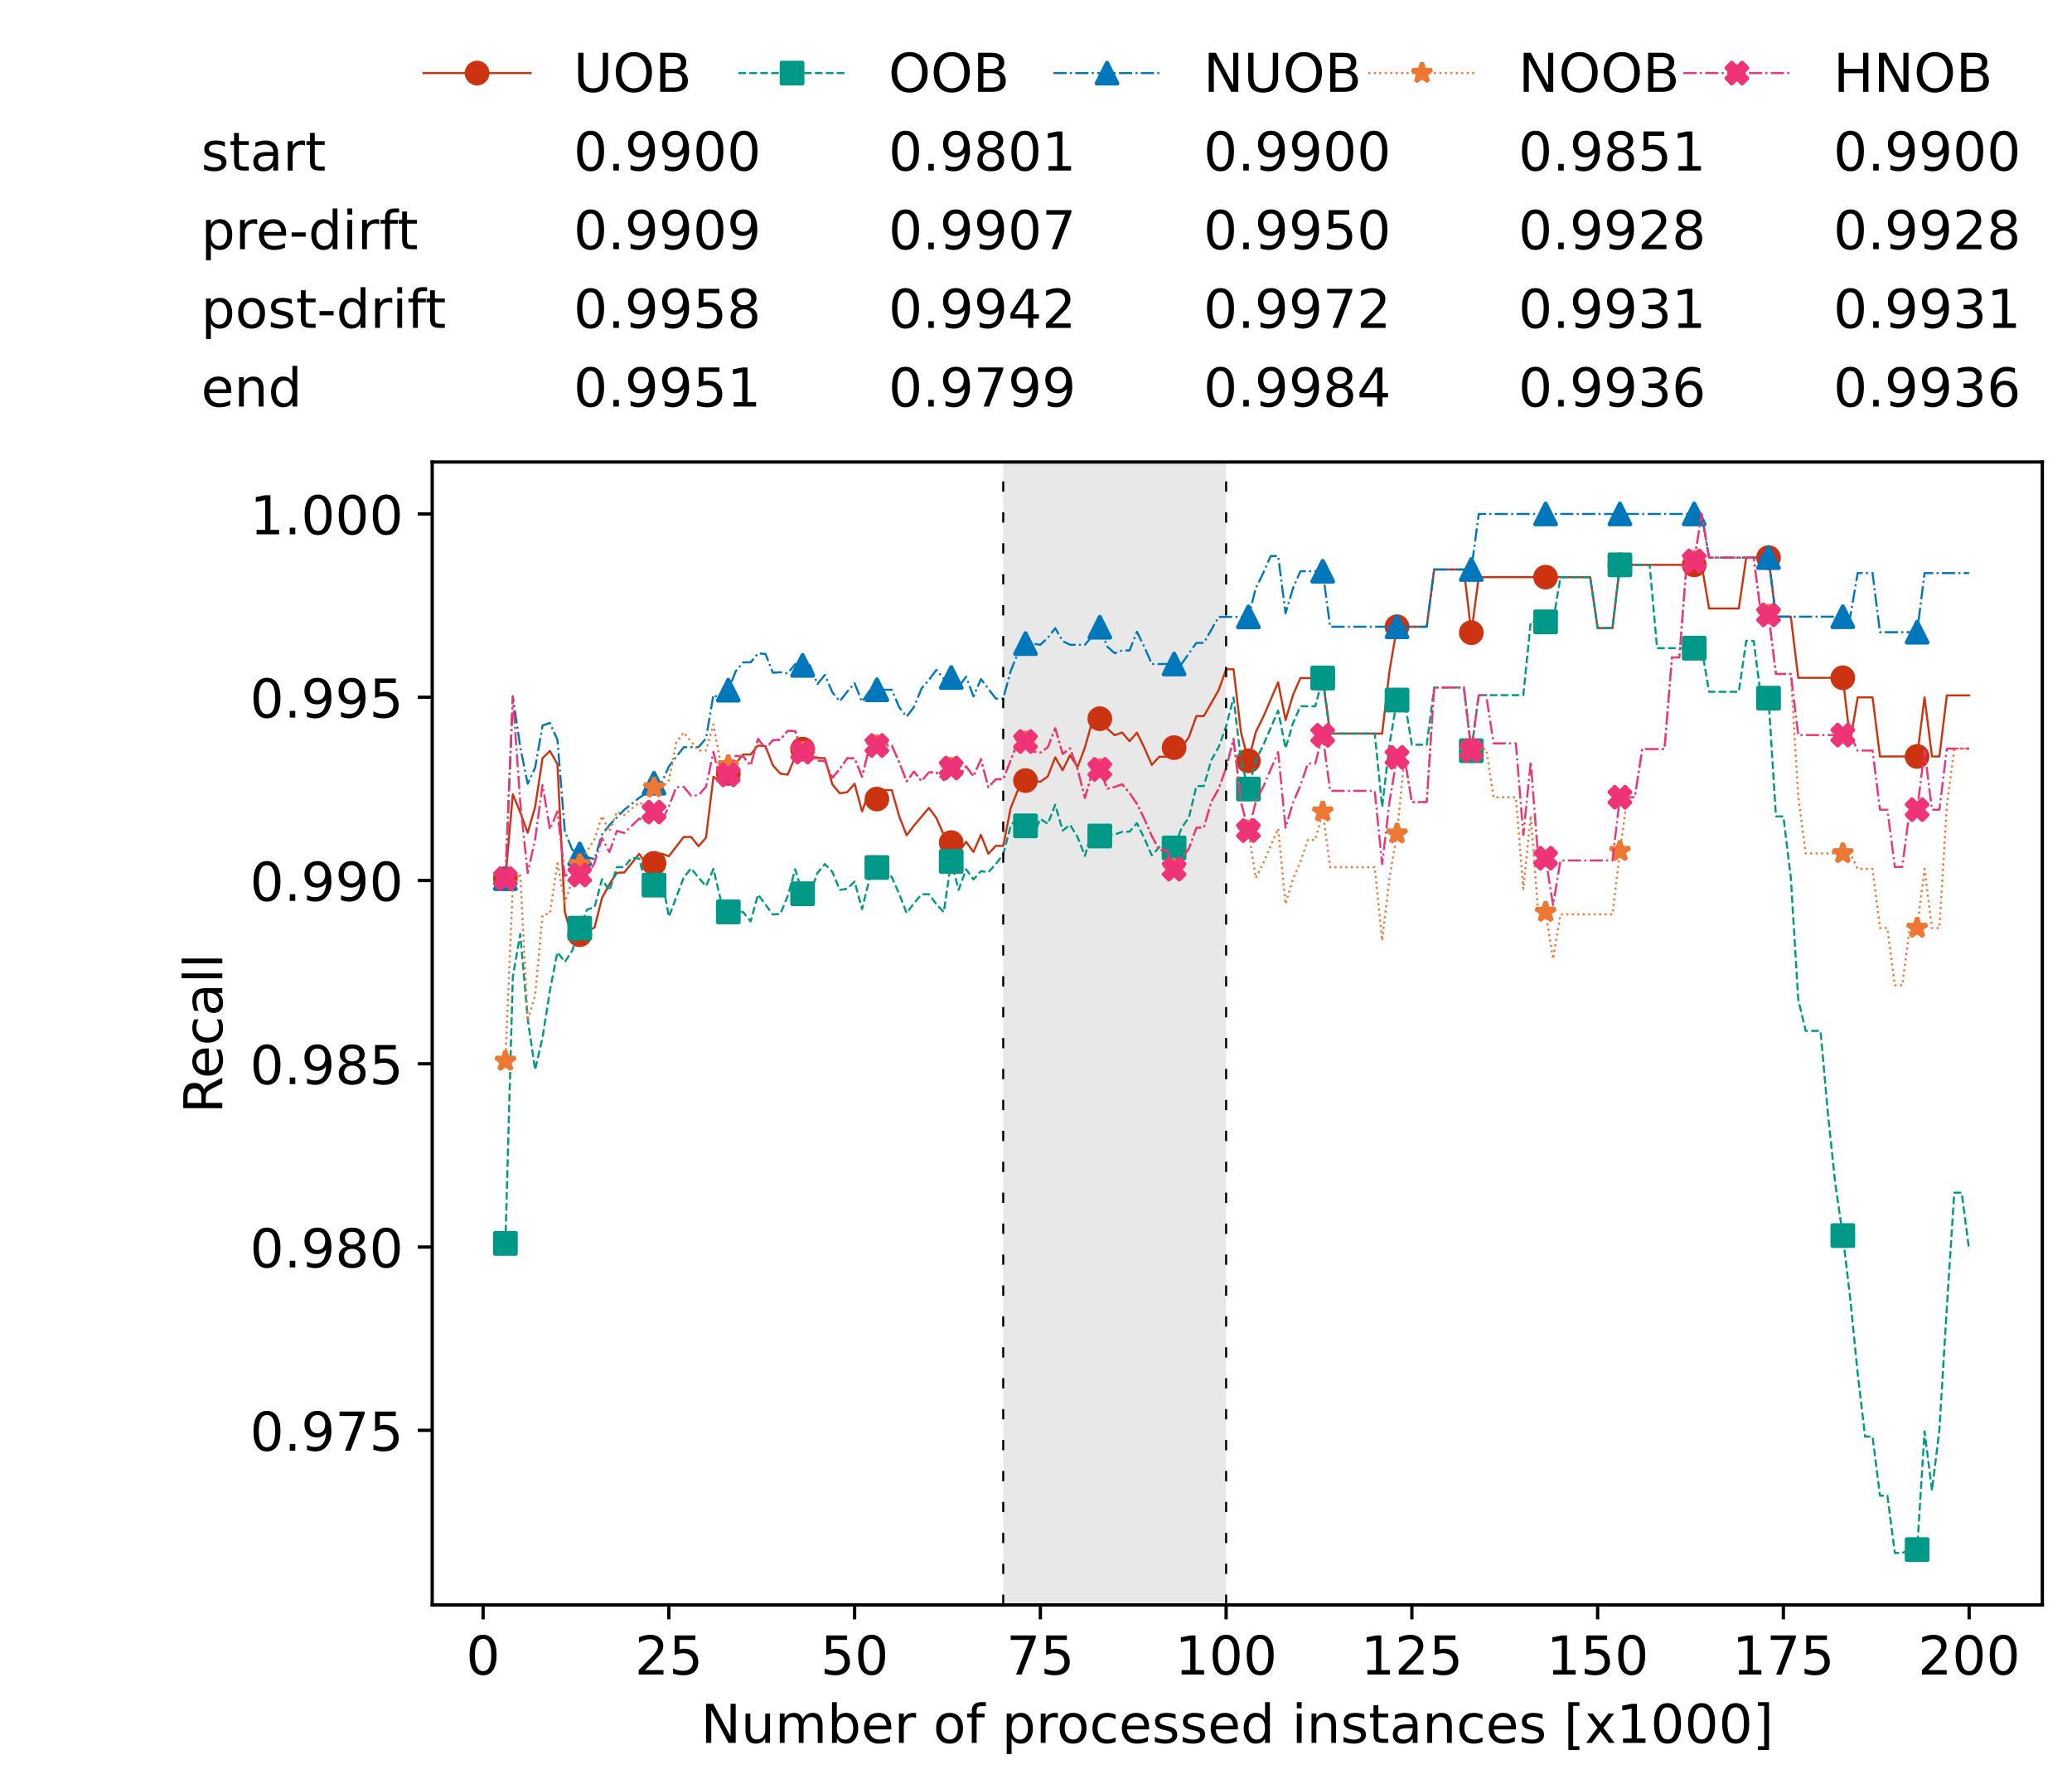 <?xml version="1.0" encoding="utf-8" standalone="no"?>
<!DOCTYPE svg PUBLIC "-//W3C//DTD SVG 1.1//EN"
  "http://www.w3.org/Graphics/SVG/1.1/DTD/svg11.dtd">
<!-- Created with matplotlib (https://matplotlib.org/) -->
<svg height="432.615pt" version="1.1" viewBox="0 0 502.65 432.615" width="502.65pt" xmlns="http://www.w3.org/2000/svg" xmlns:xlink="http://www.w3.org/1999/xlink">
 <defs>
  <style type="text/css">*{stroke-linecap:butt;stroke-linejoin:round;}</style>
 </defs>
 <g id="figure_1">
  <g id="patch_1">
   <path d="M 0 432.615 
L 502.65 432.615 
L 502.65 0 
L 0 0 
z
" style="fill:#ffffff;"/>
  </g>
  <g id="axes_1">
   <g id="patch_2">
    <path d="M 104.85 389.252 
L 495.45 389.252 
L 495.45 112.052 
L 104.85 112.052 
z
" style="fill:#ffffff;"/>
   </g>
   <g id="patch_3">
    <path clip-path="url(#p6c0d228484)" d="M 297.446 389.252 
L 297.446 112.052 
L 243.372 112.052 
L 243.372 389.252 
z
" style="fill:#d3d3d3;opacity:0.5;"/>
   </g>
   <g id="matplotlib.axis_1">
    <g id="xtick_1">
     <g id="line2d_1">
      <defs>
       <path d="M 0 0 
L 0 3.5 
" id="m8fad6aafad" style="stroke:#000000;stroke-width:0.8;"/>
      </defs>
      <g>
       <use style="stroke:#000000;stroke-width:0.8;" x="117.197" xlink:href="#m8fad6aafad" y="389.252"/>
      </g>
     </g>
     <g id="text_1">
      <!-- 0 -->
      <g transform="translate(113.061 406.13)scale(0.13 -0.13)">
       <defs>
        <path d="M 31.781 66.406 
Q 24.172 66.406 20.328 58.906 
Q 16.5 51.422 16.5 36.375 
Q 16.5 21.391 20.328 13.891 
Q 24.172 6.391 31.781 6.391 
Q 39.453 6.391 43.281 13.891 
Q 47.125 21.391 47.125 36.375 
Q 47.125 51.422 43.281 58.906 
Q 39.453 66.406 31.781 66.406 
z
M 31.781 74.219 
Q 44.047 74.219 50.516 64.516 
Q 56.984 54.828 56.984 36.375 
Q 56.984 17.969 50.516 8.266 
Q 44.047 -1.422 31.781 -1.422 
Q 19.531 -1.422 13.062 8.266 
Q 6.594 17.969 6.594 36.375 
Q 6.594 54.828 13.062 64.516 
Q 19.531 74.219 31.781 74.219 
z
" id="DejaVuSans-48"/>
       </defs>
       <use xlink:href="#DejaVuSans-48"/>
      </g>
     </g>
    </g>
    <g id="xtick_2">
     <g id="line2d_2">
      <g>
       <use style="stroke:#000000;stroke-width:0.8;" x="162.259" xlink:href="#m8fad6aafad" y="389.252"/>
      </g>
     </g>
     <g id="text_2">
      <!-- 25 -->
      <g transform="translate(153.988 406.13)scale(0.13 -0.13)">
       <defs>
        <path d="M 19.188 8.297 
L 53.609 8.297 
L 53.609 0 
L 7.328 0 
L 7.328 8.297 
Q 12.938 14.109 22.625 23.891 
Q 32.328 33.688 34.812 36.531 
Q 39.547 41.844 41.422 45.531 
Q 43.312 49.219 43.312 52.781 
Q 43.312 58.594 39.234 62.25 
Q 35.156 65.922 28.609 65.922 
Q 23.969 65.922 18.812 64.312 
Q 13.672 62.703 7.812 59.422 
L 7.812 69.391 
Q 13.766 71.781 18.938 73 
Q 24.125 74.219 28.422 74.219 
Q 39.75 74.219 46.484 68.547 
Q 53.219 62.891 53.219 53.422 
Q 53.219 48.922 51.531 44.891 
Q 49.859 40.875 45.406 35.406 
Q 44.188 33.984 37.641 27.219 
Q 31.109 20.453 19.188 8.297 
z
" id="DejaVuSans-50"/>
        <path d="M 10.797 72.906 
L 49.516 72.906 
L 49.516 64.594 
L 19.828 64.594 
L 19.828 46.734 
Q 21.969 47.469 24.109 47.828 
Q 26.266 48.188 28.422 48.188 
Q 40.625 48.188 47.75 41.5 
Q 54.891 34.812 54.891 23.391 
Q 54.891 11.625 47.562 5.094 
Q 40.234 -1.422 26.906 -1.422 
Q 22.312 -1.422 17.547 -0.641 
Q 12.797 0.141 7.719 1.703 
L 7.719 11.625 
Q 12.109 9.234 16.797 8.062 
Q 21.484 6.891 26.703 6.891 
Q 35.156 6.891 40.078 11.328 
Q 45.016 15.766 45.016 23.391 
Q 45.016 31 40.078 35.438 
Q 35.156 39.891 26.703 39.891 
Q 22.75 39.891 18.812 39.016 
Q 14.891 38.141 10.797 36.281 
z
" id="DejaVuSans-53"/>
       </defs>
       <use xlink:href="#DejaVuSans-50"/>
       <use x="63.623" xlink:href="#DejaVuSans-53"/>
      </g>
     </g>
    </g>
    <g id="xtick_3">
     <g id="line2d_3">
      <g>
       <use style="stroke:#000000;stroke-width:0.8;" x="207.322" xlink:href="#m8fad6aafad" y="389.252"/>
      </g>
     </g>
     <g id="text_3">
      <!-- 50 -->
      <g transform="translate(199.05 406.13)scale(0.13 -0.13)">
       <use xlink:href="#DejaVuSans-53"/>
       <use x="63.623" xlink:href="#DejaVuSans-48"/>
      </g>
     </g>
    </g>
    <g id="xtick_4">
     <g id="line2d_4">
      <g>
       <use style="stroke:#000000;stroke-width:0.8;" x="252.384" xlink:href="#m8fad6aafad" y="389.252"/>
      </g>
     </g>
     <g id="text_4">
      <!-- 75 -->
      <g transform="translate(244.113 406.13)scale(0.13 -0.13)">
       <defs>
        <path d="M 8.203 72.906 
L 55.078 72.906 
L 55.078 68.703 
L 28.609 0 
L 18.312 0 
L 43.219 64.594 
L 8.203 64.594 
z
" id="DejaVuSans-55"/>
       </defs>
       <use xlink:href="#DejaVuSans-55"/>
       <use x="63.623" xlink:href="#DejaVuSans-53"/>
      </g>
     </g>
    </g>
    <g id="xtick_5">
     <g id="line2d_5">
      <g>
       <use style="stroke:#000000;stroke-width:0.8;" x="297.446" xlink:href="#m8fad6aafad" y="389.252"/>
      </g>
     </g>
     <g id="text_5">
      <!-- 100 -->
      <g transform="translate(285.039 406.13)scale(0.13 -0.13)">
       <defs>
        <path d="M 12.406 8.297 
L 28.516 8.297 
L 28.516 63.922 
L 10.984 60.406 
L 10.984 69.391 
L 28.422 72.906 
L 38.281 72.906 
L 38.281 8.297 
L 54.391 8.297 
L 54.391 0 
L 12.406 0 
z
" id="DejaVuSans-49"/>
       </defs>
       <use xlink:href="#DejaVuSans-49"/>
       <use x="63.623" xlink:href="#DejaVuSans-48"/>
       <use x="127.246" xlink:href="#DejaVuSans-48"/>
      </g>
     </g>
    </g>
    <g id="xtick_6">
     <g id="line2d_6">
      <g>
       <use style="stroke:#000000;stroke-width:0.8;" x="342.509" xlink:href="#m8fad6aafad" y="389.252"/>
      </g>
     </g>
     <g id="text_6">
      <!-- 125 -->
      <g transform="translate(330.102 406.13)scale(0.13 -0.13)">
       <use xlink:href="#DejaVuSans-49"/>
       <use x="63.623" xlink:href="#DejaVuSans-50"/>
       <use x="127.246" xlink:href="#DejaVuSans-53"/>
      </g>
     </g>
    </g>
    <g id="xtick_7">
     <g id="line2d_7">
      <g>
       <use style="stroke:#000000;stroke-width:0.8;" x="387.571" xlink:href="#m8fad6aafad" y="389.252"/>
      </g>
     </g>
     <g id="text_7">
      <!-- 150 -->
      <g transform="translate(375.164 406.13)scale(0.13 -0.13)">
       <use xlink:href="#DejaVuSans-49"/>
       <use x="63.623" xlink:href="#DejaVuSans-53"/>
       <use x="127.246" xlink:href="#DejaVuSans-48"/>
      </g>
     </g>
    </g>
    <g id="xtick_8">
     <g id="line2d_8">
      <g>
       <use style="stroke:#000000;stroke-width:0.8;" x="432.633" xlink:href="#m8fad6aafad" y="389.252"/>
      </g>
     </g>
     <g id="text_8">
      <!-- 175 -->
      <g transform="translate(420.226 406.13)scale(0.13 -0.13)">
       <use xlink:href="#DejaVuSans-49"/>
       <use x="63.623" xlink:href="#DejaVuSans-55"/>
       <use x="127.246" xlink:href="#DejaVuSans-53"/>
      </g>
     </g>
    </g>
    <g id="xtick_9">
     <g id="line2d_9">
      <g>
       <use style="stroke:#000000;stroke-width:0.8;" x="477.695" xlink:href="#m8fad6aafad" y="389.252"/>
      </g>
     </g>
     <g id="text_9">
      <!-- 200 -->
      <g transform="translate(465.289 406.13)scale(0.13 -0.13)">
       <use xlink:href="#DejaVuSans-50"/>
       <use x="63.623" xlink:href="#DejaVuSans-48"/>
       <use x="127.246" xlink:href="#DejaVuSans-48"/>
      </g>
     </g>
    </g>
    <g id="text_10">
     <!-- Number of processed instances [x1000] -->
     <g transform="translate(170.025 422.711)scale(0.13 -0.13)">
      <defs>
       <path d="M 9.812 72.906 
L 23.094 72.906 
L 55.422 11.922 
L 55.422 72.906 
L 64.984 72.906 
L 64.984 0 
L 51.703 0 
L 19.391 60.984 
L 19.391 0 
L 9.812 0 
z
" id="DejaVuSans-78"/>
       <path d="M 8.5 21.578 
L 8.5 54.688 
L 17.484 54.688 
L 17.484 21.922 
Q 17.484 14.156 20.5 10.266 
Q 23.531 6.391 29.594 6.391 
Q 36.859 6.391 41.078 11.031 
Q 45.312 15.672 45.312 23.688 
L 45.312 54.688 
L 54.297 54.688 
L 54.297 0 
L 45.312 0 
L 45.312 8.406 
Q 42.047 3.422 37.719 1 
Q 33.406 -1.422 27.688 -1.422 
Q 18.266 -1.422 13.375 4.438 
Q 8.5 10.297 8.5 21.578 
z
M 31.109 56 
z
" id="DejaVuSans-117"/>
       <path d="M 52 44.188 
Q 55.375 50.25 60.062 53.125 
Q 64.75 56 71.094 56 
Q 79.641 56 84.281 50.016 
Q 88.922 44.047 88.922 33.016 
L 88.922 0 
L 79.891 0 
L 79.891 32.719 
Q 79.891 40.578 77.094 44.375 
Q 74.312 48.188 68.609 48.188 
Q 61.625 48.188 57.562 43.547 
Q 53.516 38.922 53.516 30.906 
L 53.516 0 
L 44.484 0 
L 44.484 32.719 
Q 44.484 40.625 41.703 44.406 
Q 38.922 48.188 33.109 48.188 
Q 26.219 48.188 22.156 43.531 
Q 18.109 38.875 18.109 30.906 
L 18.109 0 
L 9.078 0 
L 9.078 54.688 
L 18.109 54.688 
L 18.109 46.188 
Q 21.188 51.219 25.484 53.609 
Q 29.781 56 35.688 56 
Q 41.656 56 45.828 52.969 
Q 50 49.953 52 44.188 
z
" id="DejaVuSans-109"/>
       <path d="M 48.688 27.297 
Q 48.688 37.203 44.609 42.844 
Q 40.531 48.484 33.406 48.484 
Q 26.266 48.484 22.188 42.844 
Q 18.109 37.203 18.109 27.297 
Q 18.109 17.391 22.188 11.75 
Q 26.266 6.109 33.406 6.109 
Q 40.531 6.109 44.609 11.75 
Q 48.688 17.391 48.688 27.297 
z
M 18.109 46.391 
Q 20.953 51.266 25.266 53.625 
Q 29.594 56 35.594 56 
Q 45.562 56 51.781 48.094 
Q 58.016 40.188 58.016 27.297 
Q 58.016 14.406 51.781 6.484 
Q 45.562 -1.422 35.594 -1.422 
Q 29.594 -1.422 25.266 0.953 
Q 20.953 3.328 18.109 8.203 
L 18.109 0 
L 9.078 0 
L 9.078 75.984 
L 18.109 75.984 
z
" id="DejaVuSans-98"/>
       <path d="M 56.203 29.594 
L 56.203 25.203 
L 14.891 25.203 
Q 15.484 15.922 20.484 11.062 
Q 25.484 6.203 34.422 6.203 
Q 39.594 6.203 44.453 7.469 
Q 49.312 8.734 54.109 11.281 
L 54.109 2.781 
Q 49.266 0.734 44.188 -0.344 
Q 39.109 -1.422 33.891 -1.422 
Q 20.797 -1.422 13.156 6.188 
Q 5.516 13.812 5.516 26.812 
Q 5.516 40.234 12.766 48.109 
Q 20.016 56 32.328 56 
Q 43.359 56 49.781 48.891 
Q 56.203 41.797 56.203 29.594 
z
M 47.219 32.234 
Q 47.125 39.594 43.094 43.984 
Q 39.062 48.391 32.422 48.391 
Q 24.906 48.391 20.391 44.141 
Q 15.875 39.891 15.188 32.172 
z
" id="DejaVuSans-101"/>
       <path d="M 41.109 46.297 
Q 39.594 47.172 37.812 47.578 
Q 36.031 48 33.891 48 
Q 26.266 48 22.188 43.047 
Q 18.109 38.094 18.109 28.812 
L 18.109 0 
L 9.078 0 
L 9.078 54.688 
L 18.109 54.688 
L 18.109 46.188 
Q 20.953 51.172 25.484 53.578 
Q 30.031 56 36.531 56 
Q 37.453 56 38.578 55.875 
Q 39.703 55.766 41.062 55.516 
z
" id="DejaVuSans-114"/>
       <path id="DejaVuSans-32"/>
       <path d="M 30.609 48.391 
Q 23.391 48.391 19.188 42.75 
Q 14.984 37.109 14.984 27.297 
Q 14.984 17.484 19.156 11.844 
Q 23.344 6.203 30.609 6.203 
Q 37.797 6.203 41.984 11.859 
Q 46.188 17.531 46.188 27.297 
Q 46.188 37.016 41.984 42.703 
Q 37.797 48.391 30.609 48.391 
z
M 30.609 56 
Q 42.328 56 49.016 48.375 
Q 55.719 40.766 55.719 27.297 
Q 55.719 13.875 49.016 6.219 
Q 42.328 -1.422 30.609 -1.422 
Q 18.844 -1.422 12.172 6.219 
Q 5.516 13.875 5.516 27.297 
Q 5.516 40.766 12.172 48.375 
Q 18.844 56 30.609 56 
z
" id="DejaVuSans-111"/>
       <path d="M 37.109 75.984 
L 37.109 68.5 
L 28.516 68.5 
Q 23.688 68.5 21.797 66.547 
Q 19.922 64.594 19.922 59.516 
L 19.922 54.688 
L 34.719 54.688 
L 34.719 47.703 
L 19.922 47.703 
L 19.922 0 
L 10.891 0 
L 10.891 47.703 
L 2.297 47.703 
L 2.297 54.688 
L 10.891 54.688 
L 10.891 58.5 
Q 10.891 67.625 15.141 71.797 
Q 19.391 75.984 28.609 75.984 
z
" id="DejaVuSans-102"/>
       <path d="M 18.109 8.203 
L 18.109 -20.797 
L 9.078 -20.797 
L 9.078 54.688 
L 18.109 54.688 
L 18.109 46.391 
Q 20.953 51.266 25.266 53.625 
Q 29.594 56 35.594 56 
Q 45.562 56 51.781 48.094 
Q 58.016 40.188 58.016 27.297 
Q 58.016 14.406 51.781 6.484 
Q 45.562 -1.422 35.594 -1.422 
Q 29.594 -1.422 25.266 0.953 
Q 20.953 3.328 18.109 8.203 
z
M 48.688 27.297 
Q 48.688 37.203 44.609 42.844 
Q 40.531 48.484 33.406 48.484 
Q 26.266 48.484 22.188 42.844 
Q 18.109 37.203 18.109 27.297 
Q 18.109 17.391 22.188 11.75 
Q 26.266 6.109 33.406 6.109 
Q 40.531 6.109 44.609 11.75 
Q 48.688 17.391 48.688 27.297 
z
" id="DejaVuSans-112"/>
       <path d="M 48.781 52.594 
L 48.781 44.188 
Q 44.969 46.297 41.141 47.344 
Q 37.312 48.391 33.406 48.391 
Q 24.656 48.391 19.812 42.844 
Q 14.984 37.312 14.984 27.297 
Q 14.984 17.281 19.812 11.734 
Q 24.656 6.203 33.406 6.203 
Q 37.312 6.203 41.141 7.25 
Q 44.969 8.297 48.781 10.406 
L 48.781 2.094 
Q 45.016 0.344 40.984 -0.531 
Q 36.969 -1.422 32.422 -1.422 
Q 20.062 -1.422 12.781 6.344 
Q 5.516 14.109 5.516 27.297 
Q 5.516 40.672 12.859 48.328 
Q 20.219 56 33.016 56 
Q 37.156 56 41.109 55.141 
Q 45.062 54.297 48.781 52.594 
z
" id="DejaVuSans-99"/>
       <path d="M 44.281 53.078 
L 44.281 44.578 
Q 40.484 46.531 36.375 47.5 
Q 32.281 48.484 27.875 48.484 
Q 21.188 48.484 17.844 46.438 
Q 14.5 44.391 14.5 40.281 
Q 14.5 37.156 16.891 35.375 
Q 19.281 33.594 26.516 31.984 
L 29.594 31.297 
Q 39.156 29.25 43.188 25.516 
Q 47.219 21.781 47.219 15.094 
Q 47.219 7.469 41.188 3.016 
Q 35.156 -1.422 24.609 -1.422 
Q 20.219 -1.422 15.453 -0.562 
Q 10.688 0.297 5.422 2 
L 5.422 11.281 
Q 10.406 8.688 15.234 7.391 
Q 20.062 6.109 24.812 6.109 
Q 31.156 6.109 34.562 8.281 
Q 37.984 10.453 37.984 14.406 
Q 37.984 18.062 35.516 20.016 
Q 33.062 21.969 24.703 23.781 
L 21.578 24.516 
Q 13.234 26.266 9.516 29.906 
Q 5.812 33.547 5.812 39.891 
Q 5.812 47.609 11.281 51.797 
Q 16.75 56 26.812 56 
Q 31.781 56 36.172 55.266 
Q 40.578 54.547 44.281 53.078 
z
" id="DejaVuSans-115"/>
       <path d="M 45.406 46.391 
L 45.406 75.984 
L 54.391 75.984 
L 54.391 0 
L 45.406 0 
L 45.406 8.203 
Q 42.578 3.328 38.25 0.953 
Q 33.938 -1.422 27.875 -1.422 
Q 17.969 -1.422 11.734 6.484 
Q 5.516 14.406 5.516 27.297 
Q 5.516 40.188 11.734 48.094 
Q 17.969 56 27.875 56 
Q 33.938 56 38.25 53.625 
Q 42.578 51.266 45.406 46.391 
z
M 14.797 27.297 
Q 14.797 17.391 18.875 11.75 
Q 22.953 6.109 30.078 6.109 
Q 37.203 6.109 41.297 11.75 
Q 45.406 17.391 45.406 27.297 
Q 45.406 37.203 41.297 42.844 
Q 37.203 48.484 30.078 48.484 
Q 22.953 48.484 18.875 42.844 
Q 14.797 37.203 14.797 27.297 
z
" id="DejaVuSans-100"/>
       <path d="M 9.422 54.688 
L 18.406 54.688 
L 18.406 0 
L 9.422 0 
z
M 9.422 75.984 
L 18.406 75.984 
L 18.406 64.594 
L 9.422 64.594 
z
" id="DejaVuSans-105"/>
       <path d="M 54.891 33.016 
L 54.891 0 
L 45.906 0 
L 45.906 32.719 
Q 45.906 40.484 42.875 44.328 
Q 39.844 48.188 33.797 48.188 
Q 26.516 48.188 22.312 43.547 
Q 18.109 38.922 18.109 30.906 
L 18.109 0 
L 9.078 0 
L 9.078 54.688 
L 18.109 54.688 
L 18.109 46.188 
Q 21.344 51.125 25.703 53.562 
Q 30.078 56 35.797 56 
Q 45.219 56 50.047 50.172 
Q 54.891 44.344 54.891 33.016 
z
" id="DejaVuSans-110"/>
       <path d="M 18.312 70.219 
L 18.312 54.688 
L 36.812 54.688 
L 36.812 47.703 
L 18.312 47.703 
L 18.312 18.016 
Q 18.312 11.328 20.141 9.422 
Q 21.969 7.516 27.594 7.516 
L 36.812 7.516 
L 36.812 0 
L 27.594 0 
Q 17.188 0 13.234 3.875 
Q 9.281 7.766 9.281 18.016 
L 9.281 47.703 
L 2.688 47.703 
L 2.688 54.688 
L 9.281 54.688 
L 9.281 70.219 
z
" id="DejaVuSans-116"/>
       <path d="M 34.281 27.484 
Q 23.391 27.484 19.188 25 
Q 14.984 22.516 14.984 16.5 
Q 14.984 11.719 18.141 8.906 
Q 21.297 6.109 26.703 6.109 
Q 34.188 6.109 38.703 11.406 
Q 43.219 16.703 43.219 25.484 
L 43.219 27.484 
z
M 52.203 31.203 
L 52.203 0 
L 43.219 0 
L 43.219 8.297 
Q 40.141 3.328 35.547 0.953 
Q 30.953 -1.422 24.312 -1.422 
Q 15.922 -1.422 10.953 3.297 
Q 6 8.016 6 15.922 
Q 6 25.141 12.172 29.828 
Q 18.359 34.516 30.609 34.516 
L 43.219 34.516 
L 43.219 35.406 
Q 43.219 41.609 39.141 45 
Q 35.062 48.391 27.688 48.391 
Q 23 48.391 18.547 47.266 
Q 14.109 46.141 10.016 43.891 
L 10.016 52.203 
Q 14.938 54.109 19.578 55.047 
Q 24.219 56 28.609 56 
Q 40.484 56 46.344 49.844 
Q 52.203 43.703 52.203 31.203 
z
" id="DejaVuSans-97"/>
       <path d="M 8.594 75.984 
L 29.297 75.984 
L 29.297 69 
L 17.578 69 
L 17.578 -6.203 
L 29.297 -6.203 
L 29.297 -13.188 
L 8.594 -13.188 
z
" id="DejaVuSans-91"/>
       <path d="M 54.891 54.688 
L 35.109 28.078 
L 55.906 0 
L 45.312 0 
L 29.391 21.484 
L 13.484 0 
L 2.875 0 
L 24.125 28.609 
L 4.688 54.688 
L 15.281 54.688 
L 29.781 35.203 
L 44.281 54.688 
z
" id="DejaVuSans-120"/>
       <path d="M 30.422 75.984 
L 30.422 -13.188 
L 9.719 -13.188 
L 9.719 -6.203 
L 21.391 -6.203 
L 21.391 69 
L 9.719 69 
L 9.719 75.984 
z
" id="DejaVuSans-93"/>
      </defs>
      <use xlink:href="#DejaVuSans-78"/>
      <use x="74.805" xlink:href="#DejaVuSans-117"/>
      <use x="138.184" xlink:href="#DejaVuSans-109"/>
      <use x="235.596" xlink:href="#DejaVuSans-98"/>
      <use x="299.072" xlink:href="#DejaVuSans-101"/>
      <use x="360.596" xlink:href="#DejaVuSans-114"/>
      <use x="401.709" xlink:href="#DejaVuSans-32"/>
      <use x="433.496" xlink:href="#DejaVuSans-111"/>
      <use x="494.678" xlink:href="#DejaVuSans-102"/>
      <use x="529.883" xlink:href="#DejaVuSans-32"/>
      <use x="561.67" xlink:href="#DejaVuSans-112"/>
      <use x="625.146" xlink:href="#DejaVuSans-114"/>
      <use x="664.01" xlink:href="#DejaVuSans-111"/>
      <use x="725.191" xlink:href="#DejaVuSans-99"/>
      <use x="780.172" xlink:href="#DejaVuSans-101"/>
      <use x="841.695" xlink:href="#DejaVuSans-115"/>
      <use x="893.795" xlink:href="#DejaVuSans-115"/>
      <use x="945.895" xlink:href="#DejaVuSans-101"/>
      <use x="1007.418" xlink:href="#DejaVuSans-100"/>
      <use x="1070.895" xlink:href="#DejaVuSans-32"/>
      <use x="1102.682" xlink:href="#DejaVuSans-105"/>
      <use x="1130.465" xlink:href="#DejaVuSans-110"/>
      <use x="1193.844" xlink:href="#DejaVuSans-115"/>
      <use x="1245.943" xlink:href="#DejaVuSans-116"/>
      <use x="1285.152" xlink:href="#DejaVuSans-97"/>
      <use x="1346.432" xlink:href="#DejaVuSans-110"/>
      <use x="1409.811" xlink:href="#DejaVuSans-99"/>
      <use x="1464.791" xlink:href="#DejaVuSans-101"/>
      <use x="1526.314" xlink:href="#DejaVuSans-115"/>
      <use x="1578.414" xlink:href="#DejaVuSans-32"/>
      <use x="1610.201" xlink:href="#DejaVuSans-91"/>
      <use x="1649.215" xlink:href="#DejaVuSans-120"/>
      <use x="1708.395" xlink:href="#DejaVuSans-49"/>
      <use x="1772.018" xlink:href="#DejaVuSans-48"/>
      <use x="1835.641" xlink:href="#DejaVuSans-48"/>
      <use x="1899.264" xlink:href="#DejaVuSans-48"/>
      <use x="1962.887" xlink:href="#DejaVuSans-93"/>
     </g>
    </g>
   </g>
   <g id="matplotlib.axis_2">
    <g id="ytick_1">
     <g id="line2d_10">
      <defs>
       <path d="M 0 0 
L -3.5 0 
" id="m27d35d6d37" style="stroke:#000000;stroke-width:0.8;"/>
      </defs>
      <g>
       <use style="stroke:#000000;stroke-width:0.8;" x="104.85" xlink:href="#m27d35d6d37" y="346.894"/>
      </g>
     </g>
     <g id="text_11">
      <!-- 0.975 -->
      <g transform="translate(60.633 351.833)scale(0.13 -0.13)">
       <defs>
        <path d="M 10.688 12.406 
L 21 12.406 
L 21 0 
L 10.688 0 
z
" id="DejaVuSans-46"/>
        <path d="M 10.984 1.516 
L 10.984 10.5 
Q 14.703 8.734 18.5 7.812 
Q 22.312 6.891 25.984 6.891 
Q 35.75 6.891 40.891 13.453 
Q 46.047 20.016 46.781 33.406 
Q 43.953 29.203 39.594 26.953 
Q 35.25 24.703 29.984 24.703 
Q 19.047 24.703 12.672 31.312 
Q 6.297 37.938 6.297 49.422 
Q 6.297 60.641 12.938 67.422 
Q 19.578 74.219 30.609 74.219 
Q 43.266 74.219 49.922 64.516 
Q 56.594 54.828 56.594 36.375 
Q 56.594 19.141 48.406 8.859 
Q 40.234 -1.422 26.422 -1.422 
Q 22.703 -1.422 18.891 -0.688 
Q 15.094 0.047 10.984 1.516 
z
M 30.609 32.422 
Q 37.25 32.422 41.125 36.953 
Q 45.016 41.5 45.016 49.422 
Q 45.016 57.281 41.125 61.844 
Q 37.25 66.406 30.609 66.406 
Q 23.969 66.406 20.094 61.844 
Q 16.219 57.281 16.219 49.422 
Q 16.219 41.5 20.094 36.953 
Q 23.969 32.422 30.609 32.422 
z
" id="DejaVuSans-57"/>
       </defs>
       <use xlink:href="#DejaVuSans-48"/>
       <use x="63.623" xlink:href="#DejaVuSans-46"/>
       <use x="95.41" xlink:href="#DejaVuSans-57"/>
       <use x="159.033" xlink:href="#DejaVuSans-55"/>
       <use x="222.656" xlink:href="#DejaVuSans-53"/>
      </g>
     </g>
    </g>
    <g id="ytick_2">
     <g id="line2d_11">
      <g>
       <use style="stroke:#000000;stroke-width:0.8;" x="104.85" xlink:href="#m27d35d6d37" y="302.445"/>
      </g>
     </g>
     <g id="text_12">
      <!-- 0.980 -->
      <g transform="translate(60.633 307.384)scale(0.13 -0.13)">
       <defs>
        <path d="M 31.781 34.625 
Q 24.75 34.625 20.719 30.859 
Q 16.703 27.094 16.703 20.516 
Q 16.703 13.922 20.719 10.156 
Q 24.75 6.391 31.781 6.391 
Q 38.812 6.391 42.859 10.172 
Q 46.922 13.969 46.922 20.516 
Q 46.922 27.094 42.891 30.859 
Q 38.875 34.625 31.781 34.625 
z
M 21.922 38.812 
Q 15.578 40.375 12.031 44.719 
Q 8.5 49.078 8.5 55.328 
Q 8.5 64.062 14.719 69.141 
Q 20.953 74.219 31.781 74.219 
Q 42.672 74.219 48.875 69.141 
Q 55.078 64.062 55.078 55.328 
Q 55.078 49.078 51.531 44.719 
Q 48 40.375 41.703 38.812 
Q 48.828 37.156 52.797 32.312 
Q 56.781 27.484 56.781 20.516 
Q 56.781 9.906 50.312 4.234 
Q 43.844 -1.422 31.781 -1.422 
Q 19.734 -1.422 13.25 4.234 
Q 6.781 9.906 6.781 20.516 
Q 6.781 27.484 10.781 32.312 
Q 14.797 37.156 21.922 38.812 
z
M 18.312 54.391 
Q 18.312 48.734 21.844 45.562 
Q 25.391 42.391 31.781 42.391 
Q 38.141 42.391 41.719 45.562 
Q 45.312 48.734 45.312 54.391 
Q 45.312 60.062 41.719 63.234 
Q 38.141 66.406 31.781 66.406 
Q 25.391 66.406 21.844 63.234 
Q 18.312 60.062 18.312 54.391 
z
" id="DejaVuSans-56"/>
       </defs>
       <use xlink:href="#DejaVuSans-48"/>
       <use x="63.623" xlink:href="#DejaVuSans-46"/>
       <use x="95.41" xlink:href="#DejaVuSans-57"/>
       <use x="159.033" xlink:href="#DejaVuSans-56"/>
       <use x="222.656" xlink:href="#DejaVuSans-48"/>
      </g>
     </g>
    </g>
    <g id="ytick_3">
     <g id="line2d_12">
      <g>
       <use style="stroke:#000000;stroke-width:0.8;" x="104.85" xlink:href="#m27d35d6d37" y="257.997"/>
      </g>
     </g>
     <g id="text_13">
      <!-- 0.985 -->
      <g transform="translate(60.633 262.936)scale(0.13 -0.13)">
       <use xlink:href="#DejaVuSans-48"/>
       <use x="63.623" xlink:href="#DejaVuSans-46"/>
       <use x="95.41" xlink:href="#DejaVuSans-57"/>
       <use x="159.033" xlink:href="#DejaVuSans-56"/>
       <use x="222.656" xlink:href="#DejaVuSans-53"/>
      </g>
     </g>
    </g>
    <g id="ytick_4">
     <g id="line2d_13">
      <g>
       <use style="stroke:#000000;stroke-width:0.8;" x="104.85" xlink:href="#m27d35d6d37" y="213.549"/>
      </g>
     </g>
     <g id="text_14">
      <!-- 0.990 -->
      <g transform="translate(60.633 218.488)scale(0.13 -0.13)">
       <use xlink:href="#DejaVuSans-48"/>
       <use x="63.623" xlink:href="#DejaVuSans-46"/>
       <use x="95.41" xlink:href="#DejaVuSans-57"/>
       <use x="159.033" xlink:href="#DejaVuSans-57"/>
       <use x="222.656" xlink:href="#DejaVuSans-48"/>
      </g>
     </g>
    </g>
    <g id="ytick_5">
     <g id="line2d_14">
      <g>
       <use style="stroke:#000000;stroke-width:0.8;" x="104.85" xlink:href="#m27d35d6d37" y="169.1"/>
      </g>
     </g>
     <g id="text_15">
      <!-- 0.995 -->
      <g transform="translate(60.633 174.039)scale(0.13 -0.13)">
       <use xlink:href="#DejaVuSans-48"/>
       <use x="63.623" xlink:href="#DejaVuSans-46"/>
       <use x="95.41" xlink:href="#DejaVuSans-57"/>
       <use x="159.033" xlink:href="#DejaVuSans-57"/>
       <use x="222.656" xlink:href="#DejaVuSans-53"/>
      </g>
     </g>
    </g>
    <g id="ytick_6">
     <g id="line2d_15">
      <g>
       <use style="stroke:#000000;stroke-width:0.8;" x="104.85" xlink:href="#m27d35d6d37" y="124.652"/>
      </g>
     </g>
     <g id="text_16">
      <!-- 1.000 -->
      <g transform="translate(60.633 129.591)scale(0.13 -0.13)">
       <use xlink:href="#DejaVuSans-49"/>
       <use x="63.623" xlink:href="#DejaVuSans-46"/>
       <use x="95.41" xlink:href="#DejaVuSans-48"/>
       <use x="159.033" xlink:href="#DejaVuSans-48"/>
       <use x="222.656" xlink:href="#DejaVuSans-48"/>
      </g>
     </g>
    </g>
    <g id="text_17">
     <!-- Recall -->
     <g transform="translate(53.93 270.044)rotate(-90)scale(0.13 -0.13)">
      <defs>
       <path d="M 44.391 34.188 
Q 47.562 33.109 50.562 29.594 
Q 53.562 26.078 56.594 19.922 
L 66.609 0 
L 56 0 
L 46.688 18.703 
Q 43.062 26.031 39.672 28.422 
Q 36.281 30.812 30.422 30.812 
L 19.672 30.812 
L 19.672 0 
L 9.812 0 
L 9.812 72.906 
L 32.078 72.906 
Q 44.578 72.906 50.734 67.672 
Q 56.891 62.453 56.891 51.906 
Q 56.891 45.016 53.688 40.469 
Q 50.484 35.938 44.391 34.188 
z
M 19.672 64.797 
L 19.672 38.922 
L 32.078 38.922 
Q 39.203 38.922 42.844 42.219 
Q 46.484 45.516 46.484 51.906 
Q 46.484 58.297 42.844 61.547 
Q 39.203 64.797 32.078 64.797 
z
" id="DejaVuSans-82"/>
       <path d="M 9.422 75.984 
L 18.406 75.984 
L 18.406 0 
L 9.422 0 
z
" id="DejaVuSans-108"/>
      </defs>
      <use xlink:href="#DejaVuSans-82"/>
      <use x="64.982" xlink:href="#DejaVuSans-101"/>
      <use x="126.506" xlink:href="#DejaVuSans-99"/>
      <use x="181.486" xlink:href="#DejaVuSans-97"/>
      <use x="242.766" xlink:href="#DejaVuSans-108"/>
      <use x="270.549" xlink:href="#DejaVuSans-108"/>
     </g>
    </g>
   </g>
   <g id="line2d_16"/>
   <g id="line2d_17"/>
   <g id="line2d_18"/>
   <g id="line2d_19"/>
   <g id="line2d_20"/>
   <g id="line2d_21">
    <path clip-path="url(#p6c0d228484)" d="M 122.605 213.106 
L 124.407 192.648 
L 126.21 197.044 
L 128.012 201.976 
L 129.815 195.724 
L 131.617 183.878 
L 133.419 182.137 
L 135.222 185.336 
L 137.024 221.128 
L 138.827 227.643 
L 142.432 225.872 
L 144.234 224.958 
L 146.037 217.793 
L 147.839 214.475 
L 149.642 211.696 
L 151.444 211.603 
L 155.049 207.108 
L 156.852 209.586 
L 158.654 209.397 
L 160.457 207.02 
L 162.259 207.664 
L 165.864 202.989 
L 167.667 202.989 
L 169.469 205.243 
L 171.272 203.156 
L 173.074 188.374 
L 174.877 189.699 
L 176.679 187.58 
L 178.482 185.142 
L 180.284 183.002 
L 182.087 183.002 
L 183.889 180.834 
L 185.692 180.956 
L 187.494 185.617 
L 189.297 187.634 
L 191.099 187.882 
L 192.902 183.525 
L 194.704 181.695 
L 196.507 183.986 
L 198.309 183.818 
L 200.112 183.899 
L 201.914 190.219 
L 203.717 192.409 
L 205.519 192.139 
L 207.322 190.072 
L 209.124 196.826 
L 210.927 191.864 
L 212.729 193.797 
L 214.532 191.629 
L 216.334 191.617 
L 218.137 197.967 
L 219.939 202.597 
L 221.742 200.207 
L 225.347 195.944 
L 227.149 198.359 
L 228.952 202.525 
L 230.754 204.356 
L 232.557 206.671 
L 234.359 204.174 
L 236.162 206.639 
L 237.964 202.477 
L 239.767 207.09 
L 241.569 205.144 
L 243.372 205.144 
L 245.174 195.998 
L 246.976 191.553 
L 248.779 189.32 
L 250.581 189.32 
L 252.384 189.604 
L 254.186 188.305 
L 255.989 183.675 
L 257.791 186.806 
L 259.594 183.142 
L 261.396 186.087 
L 263.199 181.255 
L 265.001 174.844 
L 266.804 174.315 
L 268.606 176.709 
L 270.409 178.313 
L 272.211 177.65 
L 274.014 179.766 
L 275.816 177.691 
L 277.619 181.39 
L 279.421 185.506 
L 281.224 183.539 
L 283.026 183.539 
L 284.829 181.328 
L 286.631 181.328 
L 288.434 178.728 
L 290.236 173.677 
L 292.039 173.677 
L 295.644 167.372 
L 297.446 162.321 
L 299.249 162.321 
L 301.051 177.648 
L 302.854 184.527 
L 304.656 177.528 
L 306.459 173.884 
L 310.064 165.495 
L 311.866 174.656 
L 313.669 168.568 
L 315.471 164.452 
L 320.879 164.452 
L 322.681 177.921 
L 335.299 177.921 
L 337.101 162.594 
L 338.904 152.011 
L 346.114 152.011 
L 347.916 138.121 
L 355.126 138.121 
L 356.928 153.448 
L 358.731 139.979 
L 385.768 139.979 
L 387.571 152.326 
L 391.176 152.326 
L 392.978 136.999 
L 412.806 136.999 
L 414.608 147.582 
L 421.818 147.582 
L 423.621 135.235 
L 429.028 135.235 
L 430.831 149.573 
L 434.436 149.573 
L 436.238 164.389 
L 447.053 164.389 
L 448.856 179.716 
L 450.658 169.133 
L 454.263 169.133 
L 456.066 183.471 
L 465.078 183.471 
L 466.881 169.133 
L 468.683 183.471 
L 470.485 183.471 
L 472.288 168.655 
L 477.695 168.655 
L 477.695 168.655 
" style="fill:none;stroke:#cc3311;stroke-linecap:square;stroke-width:0.5;"/>
    <defs>
     <path d="M 0 2.5 
C 0.663 2.5 1.299 2.237 1.768 1.768 
C 2.237 1.299 2.5 0.663 2.5 0 
C 2.5 -0.663 2.237 -1.299 1.768 -1.768 
C 1.299 -2.237 0.663 -2.5 0 -2.5 
C -0.663 -2.5 -1.299 -2.237 -1.768 -1.768 
C -2.237 -1.299 -2.5 -0.663 -2.5 0 
C -2.5 0.663 -2.237 1.299 -1.768 1.768 
C -1.299 2.237 -0.663 2.5 0 2.5 
z
" id="mab48144be4" style="stroke:#cc3311;"/>
    </defs>
    <g clip-path="url(#p6c0d228484)">
     <use style="fill:#cc3311;stroke:#cc3311;" x="122.605" xlink:href="#mab48144be4" y="213.106"/>
     <use style="fill:#cc3311;stroke:#cc3311;" x="140.629" xlink:href="#mab48144be4" y="226.699"/>
     <use style="fill:#cc3311;stroke:#cc3311;" x="158.654" xlink:href="#mab48144be4" y="209.397"/>
     <use style="fill:#cc3311;stroke:#cc3311;" x="176.679" xlink:href="#mab48144be4" y="187.58"/>
     <use style="fill:#cc3311;stroke:#cc3311;" x="194.704" xlink:href="#mab48144be4" y="181.695"/>
     <use style="fill:#cc3311;stroke:#cc3311;" x="212.729" xlink:href="#mab48144be4" y="193.797"/>
     <use style="fill:#cc3311;stroke:#cc3311;" x="230.754" xlink:href="#mab48144be4" y="204.356"/>
     <use style="fill:#cc3311;stroke:#cc3311;" x="248.779" xlink:href="#mab48144be4" y="189.32"/>
     <use style="fill:#cc3311;stroke:#cc3311;" x="266.804" xlink:href="#mab48144be4" y="174.315"/>
     <use style="fill:#cc3311;stroke:#cc3311;" x="284.829" xlink:href="#mab48144be4" y="181.328"/>
     <use style="fill:#cc3311;stroke:#cc3311;" x="302.854" xlink:href="#mab48144be4" y="184.527"/>
     <use style="fill:#cc3311;stroke:#cc3311;" x="320.879" xlink:href="#mab48144be4" y="164.452"/>
     <use style="fill:#cc3311;stroke:#cc3311;" x="338.904" xlink:href="#mab48144be4" y="152.011"/>
     <use style="fill:#cc3311;stroke:#cc3311;" x="356.928" xlink:href="#mab48144be4" y="153.448"/>
     <use style="fill:#cc3311;stroke:#cc3311;" x="374.953" xlink:href="#mab48144be4" y="139.979"/>
     <use style="fill:#cc3311;stroke:#cc3311;" x="392.978" xlink:href="#mab48144be4" y="136.999"/>
     <use style="fill:#cc3311;stroke:#cc3311;" x="411.003" xlink:href="#mab48144be4" y="136.999"/>
     <use style="fill:#cc3311;stroke:#cc3311;" x="429.028" xlink:href="#mab48144be4" y="135.235"/>
     <use style="fill:#cc3311;stroke:#cc3311;" x="447.053" xlink:href="#mab48144be4" y="164.389"/>
     <use style="fill:#cc3311;stroke:#cc3311;" x="465.078" xlink:href="#mab48144be4" y="183.471"/>
    </g>
   </g>
   <g id="line2d_22"/>
   <g id="line2d_23"/>
   <g id="line2d_24"/>
   <g id="line2d_25"/>
   <g id="line2d_26">
    <path clip-path="url(#p6c0d228484)" d="M 122.605 301.561 
L 124.407 236.876 
L 126.21 226.529 
L 128.012 247.12 
L 129.815 259.475 
L 131.617 251.602 
L 133.419 240.185 
L 135.222 230.936 
L 137.024 233.305 
L 138.827 230.521 
L 140.629 225.106 
L 142.432 220.573 
L 144.234 220.067 
L 146.037 213.252 
L 147.839 216.018 
L 149.642 210.307 
L 151.444 210.297 
L 153.247 208.046 
L 155.049 208.221 
L 156.852 215.045 
L 158.654 214.666 
L 160.457 212.289 
L 162.259 222.34 
L 165.864 212.828 
L 167.667 210.628 
L 169.469 212.882 
L 171.272 214.94 
L 173.074 210.739 
L 174.877 218.457 
L 176.679 221.164 
L 178.482 221.029 
L 180.284 221.216 
L 182.087 223.473 
L 183.889 216.968 
L 187.494 221.784 
L 189.297 221.665 
L 191.099 217.329 
L 192.902 210.816 
L 194.704 216.766 
L 196.507 216.766 
L 198.309 211.726 
L 200.112 209.574 
L 201.914 211.449 
L 203.717 215.839 
L 205.519 215.569 
L 207.322 213.799 
L 209.124 220.51 
L 210.927 213.196 
L 212.729 210.396 
L 214.532 210.428 
L 216.334 212.719 
L 218.137 216.812 
L 219.939 221.442 
L 221.742 219.052 
L 223.544 216.91 
L 225.347 216.88 
L 227.149 219.296 
L 228.952 221.217 
L 230.754 208.918 
L 232.557 215.827 
L 234.359 210.834 
L 236.162 213.298 
L 237.964 211.294 
L 239.767 211.528 
L 241.569 209.581 
L 243.372 207.217 
L 245.174 200.294 
L 246.976 198.094 
L 248.779 200.295 
L 250.581 202.926 
L 252.384 198.58 
L 254.186 199.806 
L 255.989 195.176 
L 257.791 201.437 
L 259.594 200.053 
L 261.396 202.997 
L 263.199 207.581 
L 265.001 201.17 
L 266.804 202.758 
L 268.606 202.849 
L 270.409 202.414 
L 272.211 201.75 
L 274.014 201.709 
L 275.816 199.634 
L 277.619 203.333 
L 279.421 207.449 
L 281.224 205.482 
L 283.026 203.237 
L 284.829 205.653 
L 286.631 200.821 
L 288.434 198.222 
L 290.236 190.645 
L 292.039 190.645 
L 293.841 184.385 
L 295.644 181.21 
L 297.446 176.159 
L 299.249 169.16 
L 301.051 184.487 
L 302.854 191.365 
L 304.656 184.366 
L 306.459 180.722 
L 310.064 172.333 
L 311.866 181.495 
L 313.669 175.406 
L 315.471 171.29 
L 319.076 171.29 
L 320.879 164.452 
L 322.681 177.921 
L 333.496 177.921 
L 335.299 195.7 
L 337.101 180.373 
L 338.904 169.79 
L 340.706 169.79 
L 342.509 180.632 
L 346.114 180.632 
L 347.916 166.741 
L 355.126 166.741 
L 356.928 182.068 
L 358.731 168.599 
L 369.546 168.599 
L 371.348 150.82 
L 376.756 150.82 
L 378.558 139.979 
L 385.768 139.979 
L 387.571 152.326 
L 391.176 152.326 
L 392.978 136.999 
L 400.188 136.999 
L 401.991 157.202 
L 412.806 157.202 
L 414.608 167.785 
L 421.818 167.785 
L 423.621 155.439 
L 425.423 155.439 
L 427.226 169.329 
L 429.028 169.329 
L 430.831 198.005 
L 432.633 198.005 
L 434.436 212.821 
L 436.238 242.453 
L 438.041 250.03 
L 441.646 250.03 
L 443.448 270.234 
L 445.251 287.329 
L 447.053 299.676 
L 448.856 315.003 
L 450.658 333.096 
L 452.461 348.424 
L 454.263 348.424 
L 456.066 362.762 
L 457.868 362.762 
L 459.671 376.652 
L 461.473 376.652 
L 463.276 375.835 
L 465.078 375.835 
L 466.881 347.158 
L 468.683 361.497 
L 470.485 346.68 
L 472.288 317.048 
L 474.09 289.268 
L 475.893 289.268 
L 477.695 303.158 
L 477.695 303.158 
" style="fill:none;stroke:#009988;stroke-dasharray:1.85,0.8;stroke-dashoffset:0;stroke-width:0.5;"/>
    <defs>
     <path d="M -2.5 2.5 
L 2.5 2.5 
L 2.5 -2.5 
L -2.5 -2.5 
z
" id="m6b6a4d573d" style="stroke:#009988;stroke-linejoin:miter;"/>
    </defs>
    <g clip-path="url(#p6c0d228484)">
     <use style="fill:#009988;stroke:#009988;stroke-linejoin:miter;" x="122.605" xlink:href="#m6b6a4d573d" y="301.561"/>
     <use style="fill:#009988;stroke:#009988;stroke-linejoin:miter;" x="140.629" xlink:href="#m6b6a4d573d" y="225.106"/>
     <use style="fill:#009988;stroke:#009988;stroke-linejoin:miter;" x="158.654" xlink:href="#m6b6a4d573d" y="214.666"/>
     <use style="fill:#009988;stroke:#009988;stroke-linejoin:miter;" x="176.679" xlink:href="#m6b6a4d573d" y="221.164"/>
     <use style="fill:#009988;stroke:#009988;stroke-linejoin:miter;" x="194.704" xlink:href="#m6b6a4d573d" y="216.766"/>
     <use style="fill:#009988;stroke:#009988;stroke-linejoin:miter;" x="212.729" xlink:href="#m6b6a4d573d" y="210.396"/>
     <use style="fill:#009988;stroke:#009988;stroke-linejoin:miter;" x="230.754" xlink:href="#m6b6a4d573d" y="208.918"/>
     <use style="fill:#009988;stroke:#009988;stroke-linejoin:miter;" x="248.779" xlink:href="#m6b6a4d573d" y="200.295"/>
     <use style="fill:#009988;stroke:#009988;stroke-linejoin:miter;" x="266.804" xlink:href="#m6b6a4d573d" y="202.758"/>
     <use style="fill:#009988;stroke:#009988;stroke-linejoin:miter;" x="284.829" xlink:href="#m6b6a4d573d" y="205.653"/>
     <use style="fill:#009988;stroke:#009988;stroke-linejoin:miter;" x="302.854" xlink:href="#m6b6a4d573d" y="191.365"/>
     <use style="fill:#009988;stroke:#009988;stroke-linejoin:miter;" x="320.879" xlink:href="#m6b6a4d573d" y="164.452"/>
     <use style="fill:#009988;stroke:#009988;stroke-linejoin:miter;" x="338.904" xlink:href="#m6b6a4d573d" y="169.79"/>
     <use style="fill:#009988;stroke:#009988;stroke-linejoin:miter;" x="356.928" xlink:href="#m6b6a4d573d" y="182.068"/>
     <use style="fill:#009988;stroke:#009988;stroke-linejoin:miter;" x="374.953" xlink:href="#m6b6a4d573d" y="150.82"/>
     <use style="fill:#009988;stroke:#009988;stroke-linejoin:miter;" x="392.978" xlink:href="#m6b6a4d573d" y="136.999"/>
     <use style="fill:#009988;stroke:#009988;stroke-linejoin:miter;" x="411.003" xlink:href="#m6b6a4d573d" y="157.202"/>
     <use style="fill:#009988;stroke:#009988;stroke-linejoin:miter;" x="429.028" xlink:href="#m6b6a4d573d" y="169.329"/>
     <use style="fill:#009988;stroke:#009988;stroke-linejoin:miter;" x="447.053" xlink:href="#m6b6a4d573d" y="299.676"/>
     <use style="fill:#009988;stroke:#009988;stroke-linejoin:miter;" x="465.078" xlink:href="#m6b6a4d573d" y="375.835"/>
    </g>
   </g>
   <g id="line2d_27"/>
   <g id="line2d_28"/>
   <g id="line2d_29"/>
   <g id="line2d_30"/>
   <g id="line2d_31">
    <path clip-path="url(#p6c0d228484)" d="M 122.605 213.106 
L 124.407 168.879 
L 126.21 181.198 
L 128.012 190.092 
L 129.815 186.216 
L 131.617 175.955 
L 133.419 175.345 
L 135.222 179.394 
L 137.024 201.668 
L 138.827 206.088 
L 140.629 207.103 
L 142.432 207.909 
L 144.234 208.377 
L 146.037 202.397 
L 147.839 200.105 
L 151.444 196.41 
L 155.049 193.514 
L 156.852 192.271 
L 158.654 189.965 
L 160.457 189.965 
L 162.259 185.906 
L 165.864 181.23 
L 169.469 181.182 
L 171.272 179.095 
L 173.074 168.513 
L 174.877 169.508 
L 176.679 167.389 
L 178.482 162.783 
L 180.284 160.643 
L 182.087 160.643 
L 183.889 158.474 
L 185.692 158.596 
L 187.494 163.16 
L 189.297 163.041 
L 191.099 163.288 
L 192.902 161.088 
L 194.704 161.374 
L 196.507 161.374 
L 198.309 165.91 
L 200.112 163.676 
L 201.914 167.889 
L 203.717 170.079 
L 205.519 167.776 
L 207.322 165.708 
L 209.124 170.197 
L 210.927 167.586 
L 212.729 167.297 
L 216.334 167.285 
L 218.137 171.518 
L 219.939 173.833 
L 221.742 171.444 
L 223.544 167.022 
L 225.347 164.885 
L 227.149 162.47 
L 228.952 164.607 
L 230.754 164.321 
L 232.557 166.624 
L 234.359 164.127 
L 236.162 168.907 
L 237.964 164.693 
L 241.569 169.429 
L 243.372 169.429 
L 245.174 162.762 
L 246.976 158.317 
L 248.779 156.095 
L 250.581 156.095 
L 252.384 156.379 
L 254.186 154.671 
L 255.989 152.356 
L 257.791 155.486 
L 259.594 156.382 
L 263.199 156.382 
L 266.804 152.128 
L 268.606 156.825 
L 270.409 158.429 
L 272.211 157.766 
L 274.014 157.766 
L 275.816 153.23 
L 277.619 156.929 
L 279.421 161.045 
L 286.631 161.045 
L 290.236 155.92 
L 292.039 155.92 
L 295.644 149.615 
L 302.854 149.615 
L 304.656 142.615 
L 306.459 138.972 
L 308.261 134.856 
L 310.064 134.856 
L 311.866 148.746 
L 313.669 142.658 
L 315.471 138.542 
L 320.879 138.542 
L 322.681 152.011 
L 346.114 152.011 
L 347.916 138.121 
L 356.928 138.121 
L 358.731 124.652 
L 412.806 124.652 
L 414.608 135.235 
L 429.028 135.235 
L 430.831 149.573 
L 448.856 149.573 
L 450.658 138.99 
L 454.263 138.99 
L 456.066 153.328 
L 465.078 153.328 
L 466.881 138.99 
L 477.695 138.99 
L 477.695 138.99 
" style="fill:none;stroke:#0077bb;stroke-dasharray:3.2,0.8,0.5,0.8;stroke-dashoffset:0;stroke-width:0.5;"/>
    <defs>
     <path d="M 0 -2.5 
L -2.5 2.5 
L 2.5 2.5 
z
" id="m495cc3185b" style="stroke:#0077bb;stroke-linejoin:miter;"/>
    </defs>
    <g clip-path="url(#p6c0d228484)">
     <use style="fill:#0077bb;stroke:#0077bb;stroke-linejoin:miter;" x="122.605" xlink:href="#m495cc3185b" y="213.106"/>
     <use style="fill:#0077bb;stroke:#0077bb;stroke-linejoin:miter;" x="140.629" xlink:href="#m495cc3185b" y="207.103"/>
     <use style="fill:#0077bb;stroke:#0077bb;stroke-linejoin:miter;" x="158.654" xlink:href="#m495cc3185b" y="189.965"/>
     <use style="fill:#0077bb;stroke:#0077bb;stroke-linejoin:miter;" x="176.679" xlink:href="#m495cc3185b" y="167.389"/>
     <use style="fill:#0077bb;stroke:#0077bb;stroke-linejoin:miter;" x="194.704" xlink:href="#m495cc3185b" y="161.374"/>
     <use style="fill:#0077bb;stroke:#0077bb;stroke-linejoin:miter;" x="212.729" xlink:href="#m495cc3185b" y="167.297"/>
     <use style="fill:#0077bb;stroke:#0077bb;stroke-linejoin:miter;" x="230.754" xlink:href="#m495cc3185b" y="164.321"/>
     <use style="fill:#0077bb;stroke:#0077bb;stroke-linejoin:miter;" x="248.779" xlink:href="#m495cc3185b" y="156.095"/>
     <use style="fill:#0077bb;stroke:#0077bb;stroke-linejoin:miter;" x="266.804" xlink:href="#m495cc3185b" y="152.128"/>
     <use style="fill:#0077bb;stroke:#0077bb;stroke-linejoin:miter;" x="284.829" xlink:href="#m495cc3185b" y="161.045"/>
     <use style="fill:#0077bb;stroke:#0077bb;stroke-linejoin:miter;" x="302.854" xlink:href="#m495cc3185b" y="149.615"/>
     <use style="fill:#0077bb;stroke:#0077bb;stroke-linejoin:miter;" x="320.879" xlink:href="#m495cc3185b" y="138.542"/>
     <use style="fill:#0077bb;stroke:#0077bb;stroke-linejoin:miter;" x="338.904" xlink:href="#m495cc3185b" y="152.011"/>
     <use style="fill:#0077bb;stroke:#0077bb;stroke-linejoin:miter;" x="356.928" xlink:href="#m495cc3185b" y="138.121"/>
     <use style="fill:#0077bb;stroke:#0077bb;stroke-linejoin:miter;" x="374.953" xlink:href="#m495cc3185b" y="124.652"/>
     <use style="fill:#0077bb;stroke:#0077bb;stroke-linejoin:miter;" x="392.978" xlink:href="#m495cc3185b" y="124.652"/>
     <use style="fill:#0077bb;stroke:#0077bb;stroke-linejoin:miter;" x="411.003" xlink:href="#m495cc3185b" y="124.652"/>
     <use style="fill:#0077bb;stroke:#0077bb;stroke-linejoin:miter;" x="429.028" xlink:href="#m495cc3185b" y="135.235"/>
     <use style="fill:#0077bb;stroke:#0077bb;stroke-linejoin:miter;" x="447.053" xlink:href="#m495cc3185b" y="149.573"/>
     <use style="fill:#0077bb;stroke:#0077bb;stroke-linejoin:miter;" x="465.078" xlink:href="#m495cc3185b" y="153.328"/>
    </g>
   </g>
   <g id="line2d_32"/>
   <g id="line2d_33"/>
   <g id="line2d_34"/>
   <g id="line2d_35"/>
   <g id="line2d_36">
    <path clip-path="url(#p6c0d228484)" d="M 122.605 257.334 
L 124.407 214.762 
L 126.21 211.787 
L 128.012 247.579 
L 129.815 241.417 
L 131.617 221.956 
L 133.419 221.494 
L 135.222 209.389 
L 137.024 218.878 
L 138.827 213.496 
L 140.629 209.629 
L 142.432 206.386 
L 144.234 203.535 
L 146.037 197.9 
L 147.839 201.69 
L 149.642 196.875 
L 151.444 197.655 
L 155.049 194.627 
L 156.852 195.529 
L 158.654 191.012 
L 160.457 191.012 
L 162.259 189.305 
L 164.062 180.023 
L 165.864 177.639 
L 169.469 182.024 
L 171.272 182.024 
L 173.074 175.696 
L 174.877 185.434 
L 176.679 185.63 
L 178.482 183.327 
L 180.284 183.421 
L 182.087 185.677 
L 183.889 179.172 
L 185.692 181.562 
L 187.494 179.522 
L 189.297 179.403 
L 191.099 177.234 
L 192.902 177.323 
L 194.704 182.415 
L 196.507 180.038 
L 198.309 184.489 
L 200.112 184.571 
L 201.914 188.668 
L 203.717 186.489 
L 205.519 183.916 
L 207.322 183.916 
L 209.124 188.405 
L 210.927 181.091 
L 212.729 180.802 
L 216.334 180.79 
L 218.137 184.883 
L 219.939 189.513 
L 221.742 187.124 
L 223.544 189.449 
L 225.347 187.312 
L 227.149 187.312 
L 228.952 189.233 
L 230.754 186.258 
L 232.557 188.561 
L 234.359 185.836 
L 236.162 188.3 
L 237.964 184.138 
L 239.767 190.942 
L 241.569 188.995 
L 243.372 188.995 
L 246.976 179.85 
L 248.779 179.839 
L 250.581 182.254 
L 252.384 182.539 
L 254.186 181.24 
L 255.989 176.61 
L 257.791 182.87 
L 259.594 181.486 
L 261.396 186.537 
L 263.199 193.537 
L 265.001 187.126 
L 266.804 186.597 
L 268.606 191.294 
L 270.409 190.859 
L 272.211 190.195 
L 274.014 192.311 
L 275.816 194.965 
L 277.619 198.664 
L 279.421 202.78 
L 281.224 206.168 
L 283.026 206.168 
L 284.829 210.795 
L 288.434 205.78 
L 290.236 200.729 
L 292.039 200.729 
L 293.841 194.469 
L 295.644 191.294 
L 297.446 186.243 
L 299.249 179.243 
L 301.051 194.57 
L 302.854 201.449 
L 304.656 212.97 
L 306.459 209.326 
L 310.064 200.937 
L 311.866 219.26 
L 313.669 213.171 
L 315.471 209.056 
L 317.274 203.7 
L 319.076 203.7 
L 320.879 196.862 
L 322.681 210.331 
L 333.496 210.331 
L 335.299 228.111 
L 337.101 212.784 
L 338.904 202.201 
L 340.706 183.681 
L 342.509 194.522 
L 346.114 194.522 
L 347.916 166.741 
L 355.126 166.741 
L 356.928 182.068 
L 358.731 181.672 
L 360.533 181.672 
L 362.336 193.369 
L 367.743 193.369 
L 369.546 215.593 
L 371.348 197.814 
L 373.151 221.208 
L 374.953 221.208 
L 376.756 232.605 
L 378.558 221.764 
L 391.176 221.764 
L 392.978 206.437 
L 394.781 193.364 
L 396.583 193.364 
L 398.386 181.667 
L 403.793 181.667 
L 405.596 159.443 
L 407.398 159.443 
L 409.201 136.049 
L 411.003 136.049 
L 412.806 124.652 
L 414.608 135.235 
L 425.423 135.235 
L 427.226 149.125 
L 429.028 149.125 
L 430.831 163.463 
L 434.436 163.463 
L 436.238 193.095 
L 438.041 206.985 
L 448.856 206.985 
L 450.658 210.741 
L 454.263 210.741 
L 456.066 225.079 
L 457.868 225.079 
L 459.671 238.969 
L 461.473 238.969 
L 463.276 225.079 
L 465.078 225.079 
L 466.881 210.741 
L 468.683 225.079 
L 470.485 225.079 
L 472.288 195.447 
L 474.09 181.557 
L 477.695 181.557 
L 477.695 181.557 
" style="fill:none;stroke:#ee7733;stroke-dasharray:0.5,0.825;stroke-dashoffset:0;stroke-width:0.5;"/>
    <defs>
     <path d="M 0 -2.5 
L -0.561 -0.773 
L -2.378 -0.773 
L -0.908 0.295 
L -1.469 2.023 
L -0 0.955 
L 1.469 2.023 
L 0.908 0.295 
L 2.378 -0.773 
L 0.561 -0.773 
z
" id="m33942ea3fb" style="stroke:#ee7733;stroke-linejoin:bevel;"/>
    </defs>
    <g clip-path="url(#p6c0d228484)">
     <use style="fill:#ee7733;stroke:#ee7733;stroke-linejoin:bevel;" x="122.605" xlink:href="#m33942ea3fb" y="257.334"/>
     <use style="fill:#ee7733;stroke:#ee7733;stroke-linejoin:bevel;" x="140.629" xlink:href="#m33942ea3fb" y="209.629"/>
     <use style="fill:#ee7733;stroke:#ee7733;stroke-linejoin:bevel;" x="158.654" xlink:href="#m33942ea3fb" y="191.012"/>
     <use style="fill:#ee7733;stroke:#ee7733;stroke-linejoin:bevel;" x="176.679" xlink:href="#m33942ea3fb" y="185.63"/>
     <use style="fill:#ee7733;stroke:#ee7733;stroke-linejoin:bevel;" x="194.704" xlink:href="#m33942ea3fb" y="182.415"/>
     <use style="fill:#ee7733;stroke:#ee7733;stroke-linejoin:bevel;" x="212.729" xlink:href="#m33942ea3fb" y="180.802"/>
     <use style="fill:#ee7733;stroke:#ee7733;stroke-linejoin:bevel;" x="230.754" xlink:href="#m33942ea3fb" y="186.258"/>
     <use style="fill:#ee7733;stroke:#ee7733;stroke-linejoin:bevel;" x="248.779" xlink:href="#m33942ea3fb" y="179.839"/>
     <use style="fill:#ee7733;stroke:#ee7733;stroke-linejoin:bevel;" x="266.804" xlink:href="#m33942ea3fb" y="186.597"/>
     <use style="fill:#ee7733;stroke:#ee7733;stroke-linejoin:bevel;" x="284.829" xlink:href="#m33942ea3fb" y="210.795"/>
     <use style="fill:#ee7733;stroke:#ee7733;stroke-linejoin:bevel;" x="302.854" xlink:href="#m33942ea3fb" y="201.449"/>
     <use style="fill:#ee7733;stroke:#ee7733;stroke-linejoin:bevel;" x="320.879" xlink:href="#m33942ea3fb" y="196.862"/>
     <use style="fill:#ee7733;stroke:#ee7733;stroke-linejoin:bevel;" x="338.904" xlink:href="#m33942ea3fb" y="202.201"/>
     <use style="fill:#ee7733;stroke:#ee7733;stroke-linejoin:bevel;" x="356.928" xlink:href="#m33942ea3fb" y="182.068"/>
     <use style="fill:#ee7733;stroke:#ee7733;stroke-linejoin:bevel;" x="374.953" xlink:href="#m33942ea3fb" y="221.208"/>
     <use style="fill:#ee7733;stroke:#ee7733;stroke-linejoin:bevel;" x="392.978" xlink:href="#m33942ea3fb" y="206.437"/>
     <use style="fill:#ee7733;stroke:#ee7733;stroke-linejoin:bevel;" x="411.003" xlink:href="#m33942ea3fb" y="136.049"/>
     <use style="fill:#ee7733;stroke:#ee7733;stroke-linejoin:bevel;" x="429.028" xlink:href="#m33942ea3fb" y="149.125"/>
     <use style="fill:#ee7733;stroke:#ee7733;stroke-linejoin:bevel;" x="447.053" xlink:href="#m33942ea3fb" y="206.985"/>
     <use style="fill:#ee7733;stroke:#ee7733;stroke-linejoin:bevel;" x="465.078" xlink:href="#m33942ea3fb" y="225.079"/>
    </g>
   </g>
   <g id="line2d_37"/>
   <g id="line2d_38"/>
   <g id="line2d_39"/>
   <g id="line2d_40"/>
   <g id="line2d_41">
    <path clip-path="url(#p6c0d228484)" d="M 122.605 213.106 
L 124.407 168.879 
L 126.21 194.729 
L 128.012 211.755 
L 129.815 203.546 
L 131.617 190.397 
L 133.419 201.163 
L 135.222 196.792 
L 137.024 212.406 
L 138.827 211.712 
L 140.629 212.216 
L 142.432 212.596 
L 144.234 209.267 
L 146.037 203.223 
L 147.839 206.658 
L 149.642 201.533 
L 151.444 202.038 
L 155.049 198.55 
L 156.852 199.256 
L 158.654 196.95 
L 160.457 199.326 
L 162.259 195.589 
L 164.062 190.914 
L 165.864 190.833 
L 167.667 193.012 
L 169.469 192.866 
L 171.272 190.789 
L 173.074 182.334 
L 174.877 190.052 
L 176.679 187.933 
L 178.482 183.327 
L 180.284 183.421 
L 182.087 185.677 
L 183.889 179.172 
L 185.692 181.562 
L 187.494 179.522 
L 189.297 179.403 
L 191.099 177.234 
L 192.902 177.323 
L 194.704 182.415 
L 196.507 180.038 
L 198.309 184.489 
L 200.112 184.571 
L 201.914 188.668 
L 203.717 186.489 
L 205.519 183.916 
L 207.322 183.916 
L 209.124 188.405 
L 210.927 181.091 
L 212.729 180.802 
L 216.334 180.79 
L 218.137 184.883 
L 219.939 189.513 
L 221.742 187.124 
L 223.544 189.449 
L 225.347 187.312 
L 227.149 187.312 
L 228.952 189.233 
L 230.754 186.258 
L 232.557 188.561 
L 234.359 185.836 
L 236.162 188.3 
L 237.964 184.138 
L 239.767 190.942 
L 241.569 188.995 
L 243.372 188.995 
L 246.976 179.85 
L 248.779 179.839 
L 250.581 182.254 
L 252.384 182.539 
L 254.186 181.24 
L 255.989 176.61 
L 257.791 182.87 
L 259.594 181.486 
L 261.396 186.537 
L 263.199 193.537 
L 265.001 187.126 
L 266.804 186.597 
L 268.606 191.294 
L 270.409 190.859 
L 272.211 190.195 
L 274.014 192.311 
L 275.816 194.965 
L 277.619 198.664 
L 279.421 202.78 
L 281.224 206.168 
L 283.026 206.168 
L 284.829 210.795 
L 288.434 205.78 
L 290.236 200.729 
L 292.039 200.729 
L 293.841 194.469 
L 295.644 191.294 
L 297.446 186.243 
L 299.249 179.243 
L 301.051 194.57 
L 302.854 201.449 
L 304.656 194.45 
L 306.459 190.806 
L 310.064 182.417 
L 311.866 200.74 
L 313.669 194.651 
L 315.471 190.535 
L 317.274 185.18 
L 319.076 185.18 
L 320.879 178.342 
L 322.681 191.811 
L 333.496 191.811 
L 335.299 209.591 
L 337.101 194.264 
L 338.904 183.681 
L 340.706 183.681 
L 342.509 194.522 
L 346.114 194.522 
L 347.916 166.741 
L 355.126 166.741 
L 356.928 182.068 
L 358.731 168.599 
L 360.533 168.599 
L 362.336 180.296 
L 367.743 180.296 
L 369.546 202.52 
L 371.348 184.741 
L 373.151 208.135 
L 374.953 208.135 
L 376.756 219.532 
L 378.558 208.691 
L 391.176 208.691 
L 392.978 193.364 
L 396.583 193.364 
L 398.386 181.667 
L 403.793 181.667 
L 405.596 159.443 
L 407.398 159.443 
L 409.201 136.049 
L 411.003 136.049 
L 412.806 124.652 
L 414.608 135.235 
L 425.423 135.235 
L 427.226 149.125 
L 429.028 149.125 
L 430.831 163.463 
L 434.436 163.463 
L 436.238 178.279 
L 448.856 178.279 
L 450.658 182.034 
L 454.263 182.034 
L 456.066 196.373 
L 457.868 196.373 
L 459.671 210.263 
L 461.473 210.263 
L 463.276 196.373 
L 465.078 196.373 
L 466.881 182.034 
L 468.683 196.373 
L 470.485 196.373 
L 472.288 181.557 
L 477.695 181.557 
L 477.695 181.557 
" style="fill:none;stroke:#ee3377;stroke-dasharray:3.2,0.8,0.5,0.8;stroke-dashoffset:0;stroke-width:0.5;"/>
    <defs>
     <path d="M -1.25 2.5 
L 0 1.25 
L 1.25 2.5 
L 2.5 1.25 
L 1.25 0 
L 2.5 -1.25 
L 1.25 -2.5 
L 0 -1.25 
L -1.25 -2.5 
L -2.5 -1.25 
L -1.25 0 
L -2.5 1.25 
z
" id="mcc0049ae77" style="stroke:#ee3377;stroke-linejoin:miter;"/>
    </defs>
    <g clip-path="url(#p6c0d228484)">
     <use style="fill:#ee3377;stroke:#ee3377;stroke-linejoin:miter;" x="122.605" xlink:href="#mcc0049ae77" y="213.106"/>
     <use style="fill:#ee3377;stroke:#ee3377;stroke-linejoin:miter;" x="140.629" xlink:href="#mcc0049ae77" y="212.216"/>
     <use style="fill:#ee3377;stroke:#ee3377;stroke-linejoin:miter;" x="158.654" xlink:href="#mcc0049ae77" y="196.95"/>
     <use style="fill:#ee3377;stroke:#ee3377;stroke-linejoin:miter;" x="176.679" xlink:href="#mcc0049ae77" y="187.933"/>
     <use style="fill:#ee3377;stroke:#ee3377;stroke-linejoin:miter;" x="194.704" xlink:href="#mcc0049ae77" y="182.415"/>
     <use style="fill:#ee3377;stroke:#ee3377;stroke-linejoin:miter;" x="212.729" xlink:href="#mcc0049ae77" y="180.802"/>
     <use style="fill:#ee3377;stroke:#ee3377;stroke-linejoin:miter;" x="230.754" xlink:href="#mcc0049ae77" y="186.258"/>
     <use style="fill:#ee3377;stroke:#ee3377;stroke-linejoin:miter;" x="248.779" xlink:href="#mcc0049ae77" y="179.839"/>
     <use style="fill:#ee3377;stroke:#ee3377;stroke-linejoin:miter;" x="266.804" xlink:href="#mcc0049ae77" y="186.597"/>
     <use style="fill:#ee3377;stroke:#ee3377;stroke-linejoin:miter;" x="284.829" xlink:href="#mcc0049ae77" y="210.795"/>
     <use style="fill:#ee3377;stroke:#ee3377;stroke-linejoin:miter;" x="302.854" xlink:href="#mcc0049ae77" y="201.449"/>
     <use style="fill:#ee3377;stroke:#ee3377;stroke-linejoin:miter;" x="320.879" xlink:href="#mcc0049ae77" y="178.342"/>
     <use style="fill:#ee3377;stroke:#ee3377;stroke-linejoin:miter;" x="338.904" xlink:href="#mcc0049ae77" y="183.681"/>
     <use style="fill:#ee3377;stroke:#ee3377;stroke-linejoin:miter;" x="356.928" xlink:href="#mcc0049ae77" y="182.068"/>
     <use style="fill:#ee3377;stroke:#ee3377;stroke-linejoin:miter;" x="374.953" xlink:href="#mcc0049ae77" y="208.135"/>
     <use style="fill:#ee3377;stroke:#ee3377;stroke-linejoin:miter;" x="392.978" xlink:href="#mcc0049ae77" y="193.364"/>
     <use style="fill:#ee3377;stroke:#ee3377;stroke-linejoin:miter;" x="411.003" xlink:href="#mcc0049ae77" y="136.049"/>
     <use style="fill:#ee3377;stroke:#ee3377;stroke-linejoin:miter;" x="429.028" xlink:href="#mcc0049ae77" y="149.125"/>
     <use style="fill:#ee3377;stroke:#ee3377;stroke-linejoin:miter;" x="447.053" xlink:href="#mcc0049ae77" y="178.279"/>
     <use style="fill:#ee3377;stroke:#ee3377;stroke-linejoin:miter;" x="465.078" xlink:href="#mcc0049ae77" y="196.373"/>
    </g>
   </g>
   <g id="line2d_42"/>
   <g id="line2d_43"/>
   <g id="line2d_44"/>
   <g id="line2d_45"/>
   <g id="line2d_46">
    <path clip-path="url(#p6c0d228484)" d="M 243.372 389.252 
L 243.372 112.052 
" style="fill:none;stroke:#000000;stroke-dasharray:2.5,5;stroke-dashoffset:0;stroke-width:0.5;"/>
   </g>
   <g id="line2d_47">
    <path clip-path="url(#p6c0d228484)" d="M 297.446 389.252 
L 297.446 112.052 
" style="fill:none;stroke:#000000;stroke-dasharray:2.5,5;stroke-dashoffset:0;stroke-width:0.5;"/>
   </g>
   <g id="patch_4">
    <path d="M 104.85 389.252 
L 104.85 112.052 
" style="fill:none;stroke:#000000;stroke-linecap:square;stroke-linejoin:miter;stroke-width:0.8;"/>
   </g>
   <g id="patch_5">
    <path d="M 495.45 389.252 
L 495.45 112.052 
" style="fill:none;stroke:#000000;stroke-linecap:square;stroke-linejoin:miter;stroke-width:0.8;"/>
   </g>
   <g id="patch_6">
    <path d="M 104.85 389.252 
L 495.45 389.252 
" style="fill:none;stroke:#000000;stroke-linecap:square;stroke-linejoin:miter;stroke-width:0.8;"/>
   </g>
   <g id="patch_7">
    <path d="M 104.85 112.052 
L 495.45 112.052 
" style="fill:none;stroke:#000000;stroke-linecap:square;stroke-linejoin:miter;stroke-width:0.8;"/>
   </g>
   <g id="legend_1">
    <g id="line2d_48"/>
    <g id="line2d_49"/>
    <g id="text_18">
     <!--   -->
     <g transform="translate(48.8 22.278)scale(0.13 -0.13)">
      <use xlink:href="#DejaVuSans-32"/>
     </g>
    </g>
    <g id="line2d_50"/>
    <g id="line2d_51"/>
    <g id="text_19">
     <!-- start -->
     <g transform="translate(48.8 41.36)scale(0.13 -0.13)">
      <use xlink:href="#DejaVuSans-115"/>
      <use x="52.1" xlink:href="#DejaVuSans-116"/>
      <use x="91.309" xlink:href="#DejaVuSans-97"/>
      <use x="152.588" xlink:href="#DejaVuSans-114"/>
      <use x="193.701" xlink:href="#DejaVuSans-116"/>
     </g>
    </g>
    <g id="line2d_52"/>
    <g id="line2d_53"/>
    <g id="text_20">
     <!-- pre-dirft -->
     <g transform="translate(48.8 60.441)scale(0.13 -0.13)">
      <defs>
       <path d="M 4.891 31.391 
L 31.203 31.391 
L 31.203 23.391 
L 4.891 23.391 
z
" id="DejaVuSans-45"/>
      </defs>
      <use xlink:href="#DejaVuSans-112"/>
      <use x="63.477" xlink:href="#DejaVuSans-114"/>
      <use x="102.34" xlink:href="#DejaVuSans-101"/>
      <use x="163.863" xlink:href="#DejaVuSans-45"/>
      <use x="199.947" xlink:href="#DejaVuSans-100"/>
      <use x="263.424" xlink:href="#DejaVuSans-105"/>
      <use x="291.207" xlink:href="#DejaVuSans-114"/>
      <use x="332.32" xlink:href="#DejaVuSans-102"/>
      <use x="365.775" xlink:href="#DejaVuSans-116"/>
     </g>
    </g>
    <g id="line2d_54"/>
    <g id="line2d_55"/>
    <g id="text_21">
     <!-- post-drift -->
     <g transform="translate(48.8 79.523)scale(0.13 -0.13)">
      <use xlink:href="#DejaVuSans-112"/>
      <use x="63.477" xlink:href="#DejaVuSans-111"/>
      <use x="124.658" xlink:href="#DejaVuSans-115"/>
      <use x="176.758" xlink:href="#DejaVuSans-116"/>
      <use x="215.967" xlink:href="#DejaVuSans-45"/>
      <use x="252.051" xlink:href="#DejaVuSans-100"/>
      <use x="315.527" xlink:href="#DejaVuSans-114"/>
      <use x="356.641" xlink:href="#DejaVuSans-105"/>
      <use x="384.424" xlink:href="#DejaVuSans-102"/>
      <use x="417.879" xlink:href="#DejaVuSans-116"/>
     </g>
    </g>
    <g id="line2d_56"/>
    <g id="line2d_57"/>
    <g id="text_22">
     <!-- end -->
     <g transform="translate(48.8 98.604)scale(0.13 -0.13)">
      <use xlink:href="#DejaVuSans-101"/>
      <use x="61.523" xlink:href="#DejaVuSans-110"/>
      <use x="124.902" xlink:href="#DejaVuSans-100"/>
     </g>
    </g>
    <g id="line2d_58">
     <path d="M 102.738 17.728 
L 128.738 17.728 
" style="fill:none;stroke:#cc3311;stroke-linecap:square;stroke-width:0.5;"/>
    </g>
    <g id="line2d_59">
     <g>
      <use style="fill:#cc3311;stroke:#cc3311;" x="115.738" xlink:href="#mab48144be4" y="17.728"/>
     </g>
    </g>
    <g id="text_23">
     <!-- UOB -->
     <g transform="translate(139.138 22.278)scale(0.13 -0.13)">
      <defs>
       <path d="M 8.688 72.906 
L 18.609 72.906 
L 18.609 28.609 
Q 18.609 16.891 22.844 11.734 
Q 27.094 6.594 36.625 6.594 
Q 46.094 6.594 50.344 11.734 
Q 54.594 16.891 54.594 28.609 
L 54.594 72.906 
L 64.5 72.906 
L 64.5 27.391 
Q 64.5 13.141 57.438 5.859 
Q 50.391 -1.422 36.625 -1.422 
Q 22.797 -1.422 15.734 5.859 
Q 8.688 13.141 8.688 27.391 
z
" id="DejaVuSans-85"/>
       <path d="M 39.406 66.219 
Q 28.656 66.219 22.328 58.203 
Q 16.016 50.203 16.016 36.375 
Q 16.016 22.609 22.328 14.594 
Q 28.656 6.594 39.406 6.594 
Q 50.141 6.594 56.422 14.594 
Q 62.703 22.609 62.703 36.375 
Q 62.703 50.203 56.422 58.203 
Q 50.141 66.219 39.406 66.219 
z
M 39.406 74.219 
Q 54.734 74.219 63.906 63.938 
Q 73.094 53.656 73.094 36.375 
Q 73.094 19.141 63.906 8.859 
Q 54.734 -1.422 39.406 -1.422 
Q 24.031 -1.422 14.812 8.828 
Q 5.609 19.094 5.609 36.375 
Q 5.609 53.656 14.812 63.938 
Q 24.031 74.219 39.406 74.219 
z
" id="DejaVuSans-79"/>
       <path d="M 19.672 34.812 
L 19.672 8.109 
L 35.5 8.109 
Q 43.453 8.109 47.281 11.406 
Q 51.125 14.703 51.125 21.484 
Q 51.125 28.328 47.281 31.562 
Q 43.453 34.812 35.5 34.812 
z
M 19.672 64.797 
L 19.672 42.828 
L 34.281 42.828 
Q 41.5 42.828 45.031 45.531 
Q 48.578 48.25 48.578 53.812 
Q 48.578 59.328 45.031 62.062 
Q 41.5 64.797 34.281 64.797 
z
M 9.812 72.906 
L 35.016 72.906 
Q 46.297 72.906 52.391 68.219 
Q 58.5 63.531 58.5 54.891 
Q 58.5 48.188 55.375 44.234 
Q 52.25 40.281 46.188 39.312 
Q 53.469 37.75 57.5 32.781 
Q 61.531 27.828 61.531 20.406 
Q 61.531 10.641 54.891 5.312 
Q 48.25 0 35.984 0 
L 9.812 0 
z
" id="DejaVuSans-66"/>
      </defs>
      <use xlink:href="#DejaVuSans-85"/>
      <use x="73.193" xlink:href="#DejaVuSans-79"/>
      <use x="151.904" xlink:href="#DejaVuSans-66"/>
     </g>
    </g>
    <g id="line2d_60"/>
    <g id="line2d_61"/>
    <g id="text_24">
     <!-- 0.9900 -->
     <g transform="translate(139.138 41.36)scale(0.13 -0.13)">
      <use xlink:href="#DejaVuSans-48"/>
      <use x="63.623" xlink:href="#DejaVuSans-46"/>
      <use x="95.41" xlink:href="#DejaVuSans-57"/>
      <use x="159.033" xlink:href="#DejaVuSans-57"/>
      <use x="222.656" xlink:href="#DejaVuSans-48"/>
      <use x="286.279" xlink:href="#DejaVuSans-48"/>
     </g>
    </g>
    <g id="line2d_62"/>
    <g id="line2d_63"/>
    <g id="text_25">
     <!-- 0.9909 -->
     <g transform="translate(139.138 60.441)scale(0.13 -0.13)">
      <use xlink:href="#DejaVuSans-48"/>
      <use x="63.623" xlink:href="#DejaVuSans-46"/>
      <use x="95.41" xlink:href="#DejaVuSans-57"/>
      <use x="159.033" xlink:href="#DejaVuSans-57"/>
      <use x="222.656" xlink:href="#DejaVuSans-48"/>
      <use x="286.279" xlink:href="#DejaVuSans-57"/>
     </g>
    </g>
    <g id="line2d_64"/>
    <g id="line2d_65"/>
    <g id="text_26">
     <!-- 0.9958 -->
     <g transform="translate(139.138 79.523)scale(0.13 -0.13)">
      <use xlink:href="#DejaVuSans-48"/>
      <use x="63.623" xlink:href="#DejaVuSans-46"/>
      <use x="95.41" xlink:href="#DejaVuSans-57"/>
      <use x="159.033" xlink:href="#DejaVuSans-57"/>
      <use x="222.656" xlink:href="#DejaVuSans-53"/>
      <use x="286.279" xlink:href="#DejaVuSans-56"/>
     </g>
    </g>
    <g id="line2d_66"/>
    <g id="line2d_67"/>
    <g id="text_27">
     <!-- 0.9951 -->
     <g transform="translate(139.138 98.604)scale(0.13 -0.13)">
      <use xlink:href="#DejaVuSans-48"/>
      <use x="63.623" xlink:href="#DejaVuSans-46"/>
      <use x="95.41" xlink:href="#DejaVuSans-57"/>
      <use x="159.033" xlink:href="#DejaVuSans-57"/>
      <use x="222.656" xlink:href="#DejaVuSans-53"/>
      <use x="286.279" xlink:href="#DejaVuSans-49"/>
     </g>
    </g>
    <g id="line2d_68">
     <path d="M 179.144 17.728 
L 205.144 17.728 
" style="fill:none;stroke:#009988;stroke-dasharray:1.85,0.8;stroke-dashoffset:0;stroke-width:0.5;"/>
    </g>
    <g id="line2d_69">
     <g>
      <use style="fill:#009988;stroke:#009988;stroke-linejoin:miter;" x="192.144" xlink:href="#m6b6a4d573d" y="17.728"/>
     </g>
    </g>
    <g id="text_28">
     <!-- OOB -->
     <g transform="translate(215.544 22.278)scale(0.13 -0.13)">
      <use xlink:href="#DejaVuSans-79"/>
      <use x="78.711" xlink:href="#DejaVuSans-79"/>
      <use x="157.422" xlink:href="#DejaVuSans-66"/>
     </g>
    </g>
    <g id="line2d_70"/>
    <g id="line2d_71"/>
    <g id="text_29">
     <!-- 0.9801 -->
     <g transform="translate(215.544 41.36)scale(0.13 -0.13)">
      <use xlink:href="#DejaVuSans-48"/>
      <use x="63.623" xlink:href="#DejaVuSans-46"/>
      <use x="95.41" xlink:href="#DejaVuSans-57"/>
      <use x="159.033" xlink:href="#DejaVuSans-56"/>
      <use x="222.656" xlink:href="#DejaVuSans-48"/>
      <use x="286.279" xlink:href="#DejaVuSans-49"/>
     </g>
    </g>
    <g id="line2d_72"/>
    <g id="line2d_73"/>
    <g id="text_30">
     <!-- 0.9907 -->
     <g transform="translate(215.544 60.441)scale(0.13 -0.13)">
      <use xlink:href="#DejaVuSans-48"/>
      <use x="63.623" xlink:href="#DejaVuSans-46"/>
      <use x="95.41" xlink:href="#DejaVuSans-57"/>
      <use x="159.033" xlink:href="#DejaVuSans-57"/>
      <use x="222.656" xlink:href="#DejaVuSans-48"/>
      <use x="286.279" xlink:href="#DejaVuSans-55"/>
     </g>
    </g>
    <g id="line2d_74"/>
    <g id="line2d_75"/>
    <g id="text_31">
     <!-- 0.9942 -->
     <g transform="translate(215.544 79.523)scale(0.13 -0.13)">
      <defs>
       <path d="M 37.797 64.312 
L 12.891 25.391 
L 37.797 25.391 
z
M 35.203 72.906 
L 47.609 72.906 
L 47.609 25.391 
L 58.016 25.391 
L 58.016 17.188 
L 47.609 17.188 
L 47.609 0 
L 37.797 0 
L 37.797 17.188 
L 4.891 17.188 
L 4.891 26.703 
z
" id="DejaVuSans-52"/>
      </defs>
      <use xlink:href="#DejaVuSans-48"/>
      <use x="63.623" xlink:href="#DejaVuSans-46"/>
      <use x="95.41" xlink:href="#DejaVuSans-57"/>
      <use x="159.033" xlink:href="#DejaVuSans-57"/>
      <use x="222.656" xlink:href="#DejaVuSans-52"/>
      <use x="286.279" xlink:href="#DejaVuSans-50"/>
     </g>
    </g>
    <g id="line2d_76"/>
    <g id="line2d_77"/>
    <g id="text_32">
     <!-- 0.9799 -->
     <g transform="translate(215.544 98.604)scale(0.13 -0.13)">
      <use xlink:href="#DejaVuSans-48"/>
      <use x="63.623" xlink:href="#DejaVuSans-46"/>
      <use x="95.41" xlink:href="#DejaVuSans-57"/>
      <use x="159.033" xlink:href="#DejaVuSans-55"/>
      <use x="222.656" xlink:href="#DejaVuSans-57"/>
      <use x="286.279" xlink:href="#DejaVuSans-57"/>
     </g>
    </g>
    <g id="line2d_78">
     <path d="M 255.55 17.728 
L 281.55 17.728 
" style="fill:none;stroke:#0077bb;stroke-dasharray:3.2,0.8,0.5,0.8;stroke-dashoffset:0;stroke-width:0.5;"/>
    </g>
    <g id="line2d_79">
     <g>
      <use style="fill:#0077bb;stroke:#0077bb;stroke-linejoin:miter;" x="268.55" xlink:href="#m495cc3185b" y="17.728"/>
     </g>
    </g>
    <g id="text_33">
     <!-- NUOB -->
     <g transform="translate(291.95 22.278)scale(0.13 -0.13)">
      <use xlink:href="#DejaVuSans-78"/>
      <use x="74.805" xlink:href="#DejaVuSans-85"/>
      <use x="147.998" xlink:href="#DejaVuSans-79"/>
      <use x="226.709" xlink:href="#DejaVuSans-66"/>
     </g>
    </g>
    <g id="line2d_80"/>
    <g id="line2d_81"/>
    <g id="text_34">
     <!-- 0.9900 -->
     <g transform="translate(291.95 41.36)scale(0.13 -0.13)">
      <use xlink:href="#DejaVuSans-48"/>
      <use x="63.623" xlink:href="#DejaVuSans-46"/>
      <use x="95.41" xlink:href="#DejaVuSans-57"/>
      <use x="159.033" xlink:href="#DejaVuSans-57"/>
      <use x="222.656" xlink:href="#DejaVuSans-48"/>
      <use x="286.279" xlink:href="#DejaVuSans-48"/>
     </g>
    </g>
    <g id="line2d_82"/>
    <g id="line2d_83"/>
    <g id="text_35">
     <!-- 0.9950 -->
     <g transform="translate(291.95 60.441)scale(0.13 -0.13)">
      <use xlink:href="#DejaVuSans-48"/>
      <use x="63.623" xlink:href="#DejaVuSans-46"/>
      <use x="95.41" xlink:href="#DejaVuSans-57"/>
      <use x="159.033" xlink:href="#DejaVuSans-57"/>
      <use x="222.656" xlink:href="#DejaVuSans-53"/>
      <use x="286.279" xlink:href="#DejaVuSans-48"/>
     </g>
    </g>
    <g id="line2d_84"/>
    <g id="line2d_85"/>
    <g id="text_36">
     <!-- 0.9972 -->
     <g transform="translate(291.95 79.523)scale(0.13 -0.13)">
      <use xlink:href="#DejaVuSans-48"/>
      <use x="63.623" xlink:href="#DejaVuSans-46"/>
      <use x="95.41" xlink:href="#DejaVuSans-57"/>
      <use x="159.033" xlink:href="#DejaVuSans-57"/>
      <use x="222.656" xlink:href="#DejaVuSans-55"/>
      <use x="286.279" xlink:href="#DejaVuSans-50"/>
     </g>
    </g>
    <g id="line2d_86"/>
    <g id="line2d_87"/>
    <g id="text_37">
     <!-- 0.9984 -->
     <g transform="translate(291.95 98.604)scale(0.13 -0.13)">
      <use xlink:href="#DejaVuSans-48"/>
      <use x="63.623" xlink:href="#DejaVuSans-46"/>
      <use x="95.41" xlink:href="#DejaVuSans-57"/>
      <use x="159.033" xlink:href="#DejaVuSans-57"/>
      <use x="222.656" xlink:href="#DejaVuSans-56"/>
      <use x="286.279" xlink:href="#DejaVuSans-52"/>
     </g>
    </g>
    <g id="line2d_88">
     <path d="M 331.956 17.728 
L 357.956 17.728 
" style="fill:none;stroke:#ee7733;stroke-dasharray:0.5,0.825;stroke-dashoffset:0;stroke-width:0.5;"/>
    </g>
    <g id="line2d_89">
     <g>
      <use style="fill:#ee7733;stroke:#ee7733;stroke-linejoin:bevel;" x="344.956" xlink:href="#m33942ea3fb" y="17.728"/>
     </g>
    </g>
    <g id="text_38">
     <!-- NOOB -->
     <g transform="translate(368.356 22.278)scale(0.13 -0.13)">
      <use xlink:href="#DejaVuSans-78"/>
      <use x="74.805" xlink:href="#DejaVuSans-79"/>
      <use x="153.516" xlink:href="#DejaVuSans-79"/>
      <use x="232.227" xlink:href="#DejaVuSans-66"/>
     </g>
    </g>
    <g id="line2d_90"/>
    <g id="line2d_91"/>
    <g id="text_39">
     <!-- 0.9851 -->
     <g transform="translate(368.356 41.36)scale(0.13 -0.13)">
      <use xlink:href="#DejaVuSans-48"/>
      <use x="63.623" xlink:href="#DejaVuSans-46"/>
      <use x="95.41" xlink:href="#DejaVuSans-57"/>
      <use x="159.033" xlink:href="#DejaVuSans-56"/>
      <use x="222.656" xlink:href="#DejaVuSans-53"/>
      <use x="286.279" xlink:href="#DejaVuSans-49"/>
     </g>
    </g>
    <g id="line2d_92"/>
    <g id="line2d_93"/>
    <g id="text_40">
     <!-- 0.9928 -->
     <g transform="translate(368.356 60.441)scale(0.13 -0.13)">
      <use xlink:href="#DejaVuSans-48"/>
      <use x="63.623" xlink:href="#DejaVuSans-46"/>
      <use x="95.41" xlink:href="#DejaVuSans-57"/>
      <use x="159.033" xlink:href="#DejaVuSans-57"/>
      <use x="222.656" xlink:href="#DejaVuSans-50"/>
      <use x="286.279" xlink:href="#DejaVuSans-56"/>
     </g>
    </g>
    <g id="line2d_94"/>
    <g id="line2d_95"/>
    <g id="text_41">
     <!-- 0.9931 -->
     <g transform="translate(368.356 79.523)scale(0.13 -0.13)">
      <defs>
       <path d="M 40.578 39.312 
Q 47.656 37.797 51.625 33 
Q 55.609 28.219 55.609 21.188 
Q 55.609 10.406 48.188 4.484 
Q 40.766 -1.422 27.094 -1.422 
Q 22.516 -1.422 17.656 -0.516 
Q 12.797 0.391 7.625 2.203 
L 7.625 11.719 
Q 11.719 9.328 16.594 8.109 
Q 21.484 6.891 26.812 6.891 
Q 36.078 6.891 40.938 10.547 
Q 45.797 14.203 45.797 21.188 
Q 45.797 27.641 41.281 31.266 
Q 36.766 34.906 28.719 34.906 
L 20.219 34.906 
L 20.219 43.016 
L 29.109 43.016 
Q 36.375 43.016 40.234 45.922 
Q 44.094 48.828 44.094 54.297 
Q 44.094 59.906 40.109 62.906 
Q 36.141 65.922 28.719 65.922 
Q 24.656 65.922 20.016 65.031 
Q 15.375 64.156 9.812 62.312 
L 9.812 71.094 
Q 15.438 72.656 20.344 73.438 
Q 25.25 74.219 29.594 74.219 
Q 40.828 74.219 47.359 69.109 
Q 53.906 64.016 53.906 55.328 
Q 53.906 49.266 50.438 45.094 
Q 46.969 40.922 40.578 39.312 
z
" id="DejaVuSans-51"/>
      </defs>
      <use xlink:href="#DejaVuSans-48"/>
      <use x="63.623" xlink:href="#DejaVuSans-46"/>
      <use x="95.41" xlink:href="#DejaVuSans-57"/>
      <use x="159.033" xlink:href="#DejaVuSans-57"/>
      <use x="222.656" xlink:href="#DejaVuSans-51"/>
      <use x="286.279" xlink:href="#DejaVuSans-49"/>
     </g>
    </g>
    <g id="line2d_96"/>
    <g id="line2d_97"/>
    <g id="text_42">
     <!-- 0.9936 -->
     <g transform="translate(368.356 98.604)scale(0.13 -0.13)">
      <defs>
       <path d="M 33.016 40.375 
Q 26.375 40.375 22.484 35.828 
Q 18.609 31.297 18.609 23.391 
Q 18.609 15.531 22.484 10.953 
Q 26.375 6.391 33.016 6.391 
Q 39.656 6.391 43.531 10.953 
Q 47.406 15.531 47.406 23.391 
Q 47.406 31.297 43.531 35.828 
Q 39.656 40.375 33.016 40.375 
z
M 52.594 71.297 
L 52.594 62.312 
Q 48.875 64.062 45.094 64.984 
Q 41.312 65.922 37.594 65.922 
Q 27.828 65.922 22.672 59.328 
Q 17.531 52.734 16.797 39.406 
Q 19.672 43.656 24.016 45.922 
Q 28.375 48.188 33.594 48.188 
Q 44.578 48.188 50.953 41.516 
Q 57.328 34.859 57.328 23.391 
Q 57.328 12.156 50.688 5.359 
Q 44.047 -1.422 33.016 -1.422 
Q 20.359 -1.422 13.672 8.266 
Q 6.984 17.969 6.984 36.375 
Q 6.984 53.656 15.188 63.938 
Q 23.391 74.219 37.203 74.219 
Q 40.922 74.219 44.703 73.484 
Q 48.484 72.75 52.594 71.297 
z
" id="DejaVuSans-54"/>
      </defs>
      <use xlink:href="#DejaVuSans-48"/>
      <use x="63.623" xlink:href="#DejaVuSans-46"/>
      <use x="95.41" xlink:href="#DejaVuSans-57"/>
      <use x="159.033" xlink:href="#DejaVuSans-57"/>
      <use x="222.656" xlink:href="#DejaVuSans-51"/>
      <use x="286.279" xlink:href="#DejaVuSans-54"/>
     </g>
    </g>
    <g id="line2d_98">
     <path d="M 408.362 17.728 
L 434.362 17.728 
" style="fill:none;stroke:#ee3377;stroke-dasharray:3.2,0.8,0.5,0.8;stroke-dashoffset:0;stroke-width:0.5;"/>
    </g>
    <g id="line2d_99">
     <g>
      <use style="fill:#ee3377;stroke:#ee3377;stroke-linejoin:miter;" x="421.362" xlink:href="#mcc0049ae77" y="17.728"/>
     </g>
    </g>
    <g id="text_43">
     <!-- HNOB -->
     <g transform="translate(444.762 22.278)scale(0.13 -0.13)">
      <defs>
       <path d="M 9.812 72.906 
L 19.672 72.906 
L 19.672 43.016 
L 55.516 43.016 
L 55.516 72.906 
L 65.375 72.906 
L 65.375 0 
L 55.516 0 
L 55.516 34.719 
L 19.672 34.719 
L 19.672 0 
L 9.812 0 
z
" id="DejaVuSans-72"/>
      </defs>
      <use xlink:href="#DejaVuSans-72"/>
      <use x="75.195" xlink:href="#DejaVuSans-78"/>
      <use x="150" xlink:href="#DejaVuSans-79"/>
      <use x="228.711" xlink:href="#DejaVuSans-66"/>
     </g>
    </g>
    <g id="line2d_100"/>
    <g id="line2d_101"/>
    <g id="text_44">
     <!-- 0.9900 -->
     <g transform="translate(444.762 41.36)scale(0.13 -0.13)">
      <use xlink:href="#DejaVuSans-48"/>
      <use x="63.623" xlink:href="#DejaVuSans-46"/>
      <use x="95.41" xlink:href="#DejaVuSans-57"/>
      <use x="159.033" xlink:href="#DejaVuSans-57"/>
      <use x="222.656" xlink:href="#DejaVuSans-48"/>
      <use x="286.279" xlink:href="#DejaVuSans-48"/>
     </g>
    </g>
    <g id="line2d_102"/>
    <g id="line2d_103"/>
    <g id="text_45">
     <!-- 0.9928 -->
     <g transform="translate(444.762 60.441)scale(0.13 -0.13)">
      <use xlink:href="#DejaVuSans-48"/>
      <use x="63.623" xlink:href="#DejaVuSans-46"/>
      <use x="95.41" xlink:href="#DejaVuSans-57"/>
      <use x="159.033" xlink:href="#DejaVuSans-57"/>
      <use x="222.656" xlink:href="#DejaVuSans-50"/>
      <use x="286.279" xlink:href="#DejaVuSans-56"/>
     </g>
    </g>
    <g id="line2d_104"/>
    <g id="line2d_105"/>
    <g id="text_46">
     <!-- 0.9931 -->
     <g transform="translate(444.762 79.523)scale(0.13 -0.13)">
      <use xlink:href="#DejaVuSans-48"/>
      <use x="63.623" xlink:href="#DejaVuSans-46"/>
      <use x="95.41" xlink:href="#DejaVuSans-57"/>
      <use x="159.033" xlink:href="#DejaVuSans-57"/>
      <use x="222.656" xlink:href="#DejaVuSans-51"/>
      <use x="286.279" xlink:href="#DejaVuSans-49"/>
     </g>
    </g>
    <g id="line2d_106"/>
    <g id="line2d_107"/>
    <g id="text_47">
     <!-- 0.9936 -->
     <g transform="translate(444.762 98.604)scale(0.13 -0.13)">
      <use xlink:href="#DejaVuSans-48"/>
      <use x="63.623" xlink:href="#DejaVuSans-46"/>
      <use x="95.41" xlink:href="#DejaVuSans-57"/>
      <use x="159.033" xlink:href="#DejaVuSans-57"/>
      <use x="222.656" xlink:href="#DejaVuSans-51"/>
      <use x="286.279" xlink:href="#DejaVuSans-54"/>
     </g>
    </g>
   </g>
  </g>
 </g>
 <defs>
  <clipPath id="p6c0d228484">
   <rect height="277.2" width="390.6" x="104.85" y="112.052"/>
  </clipPath>
 </defs>
</svg>
